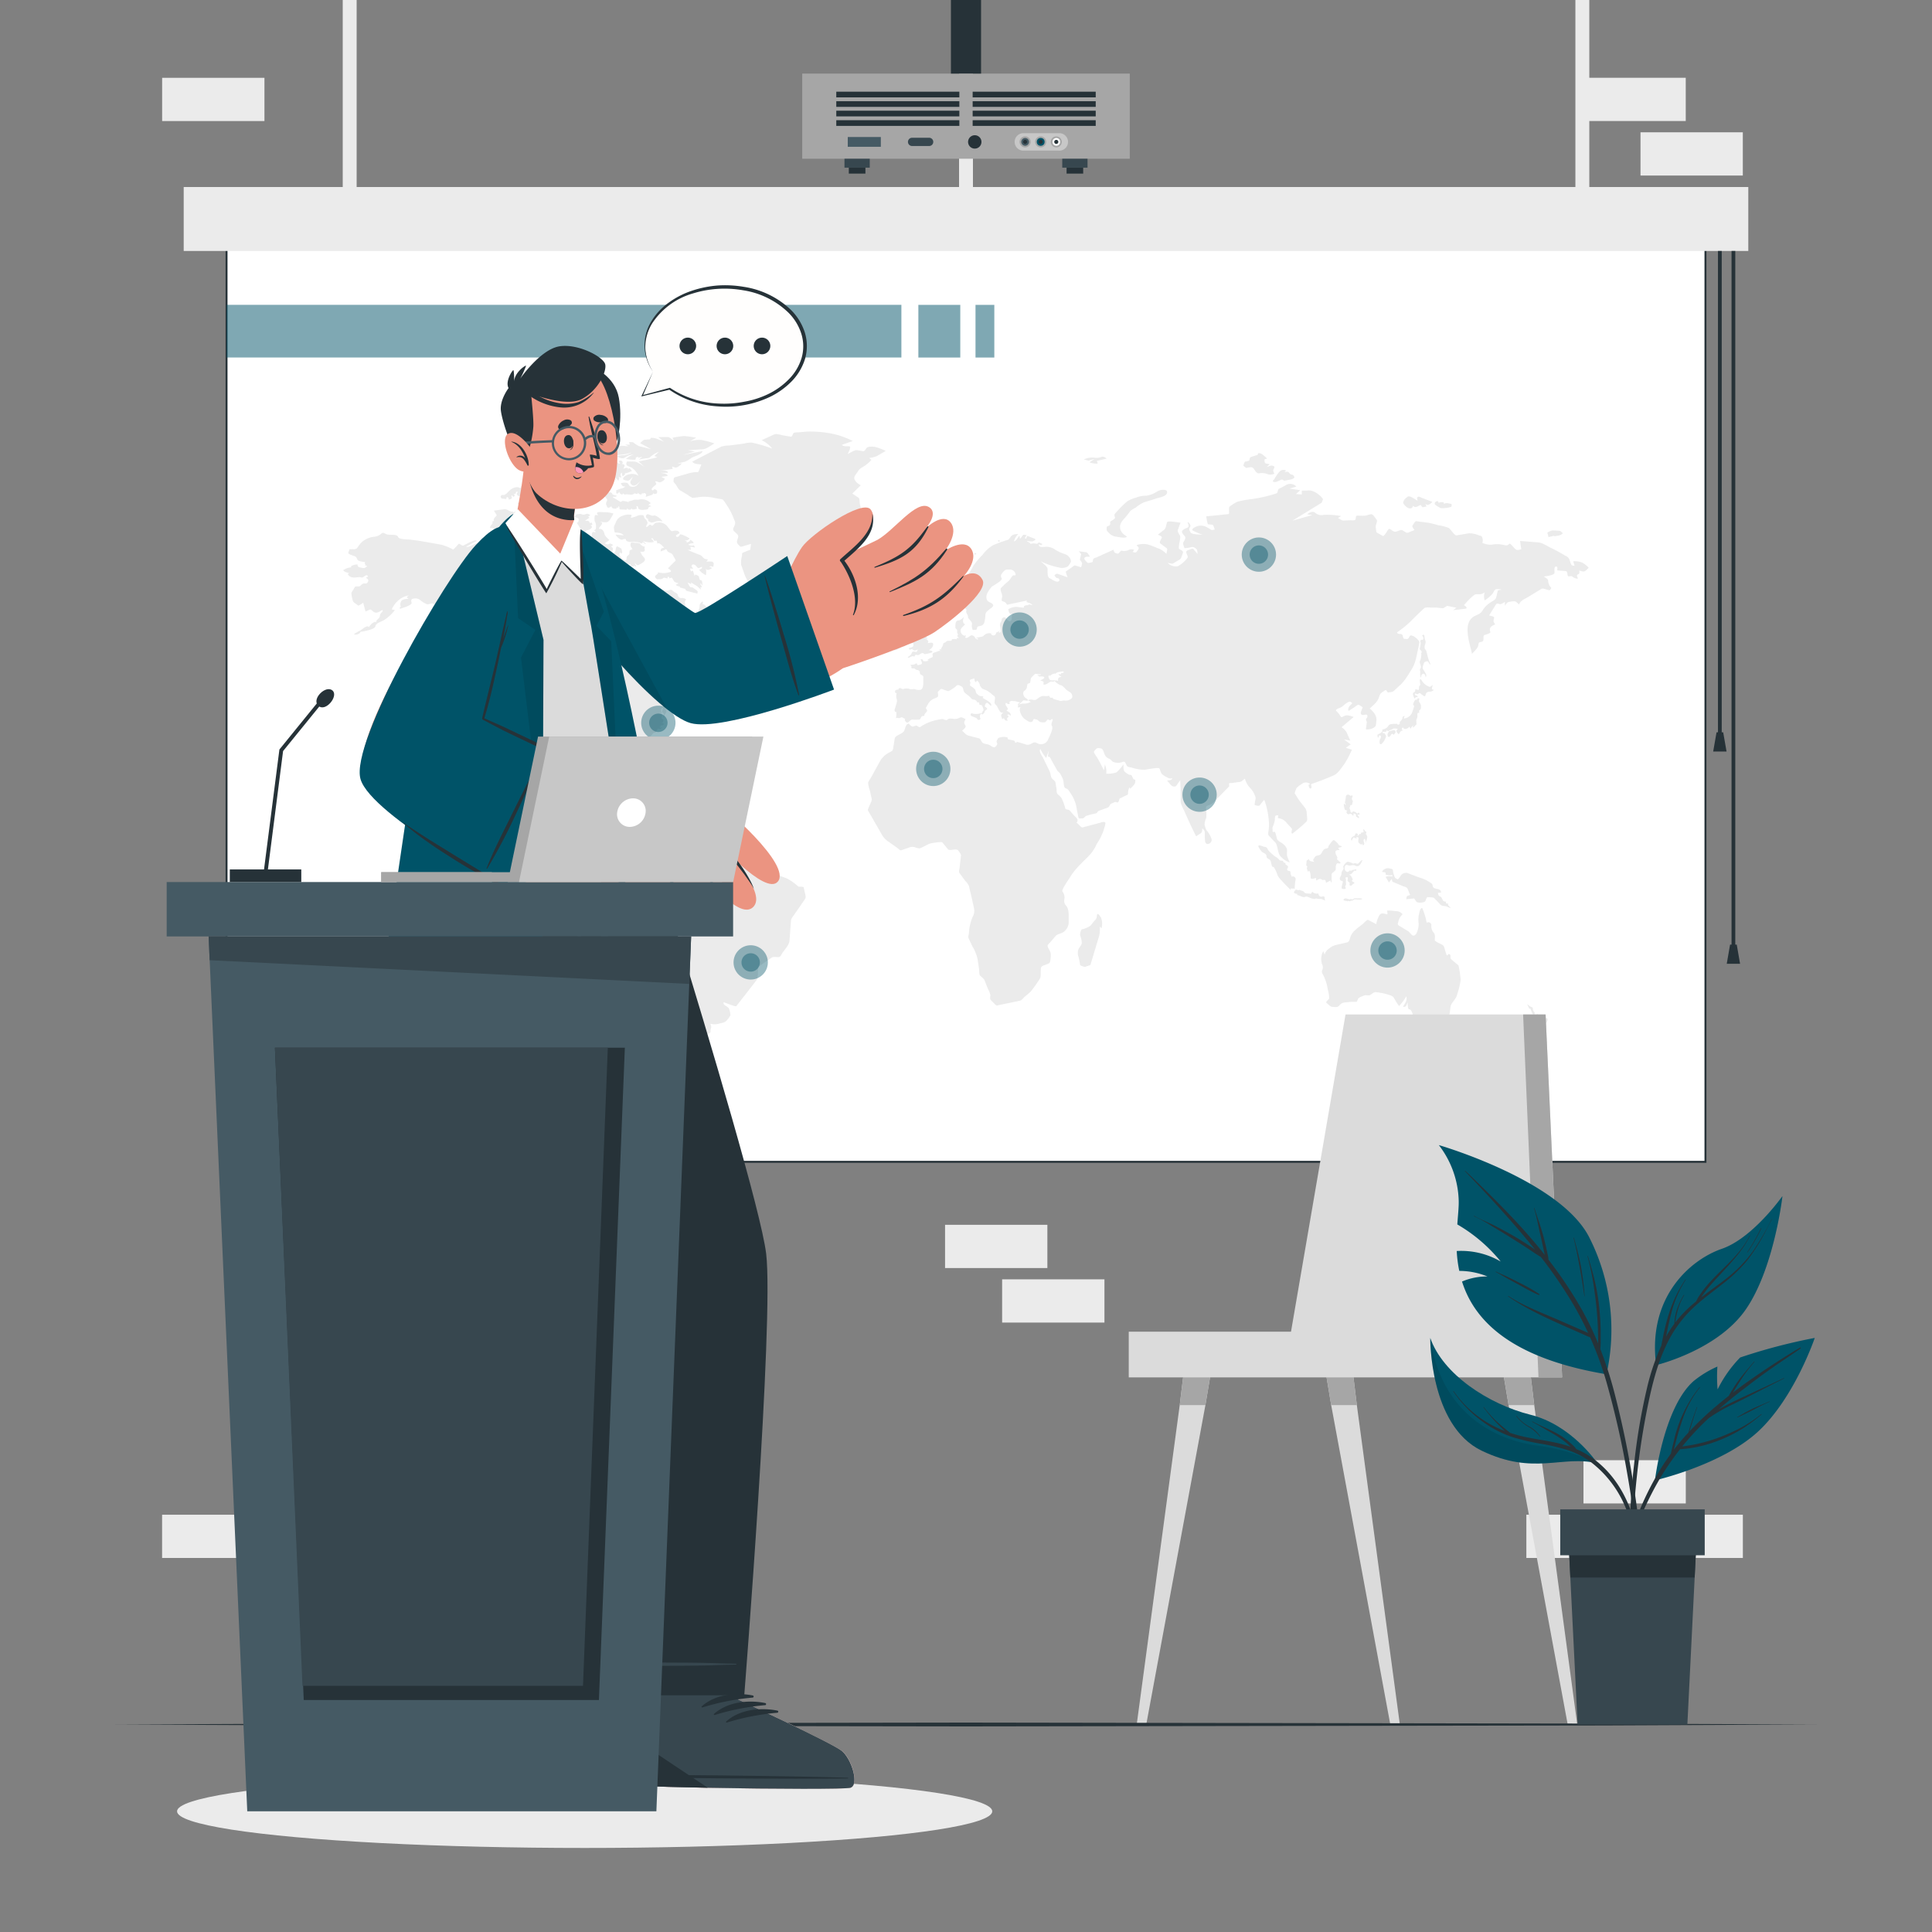 <svg xmlns="http://www.w3.org/2000/svg" viewBox="0 0 500 500"><rect x="0" y="0" width="500" height="500" fill="#808080" stroke="none"/><g id="freepik--background-complete--inject-54"><rect x="409.79" y="377.9" width="26.48" height="11.19" transform="translate(846.07 766.99) rotate(180)" style="fill:#ebebeb"></rect><rect x="424.56" y="392.01" width="26.48" height="11.19" transform="translate(875.61 795.21) rotate(180)" style="fill:#ebebeb"></rect><rect x="395.02" y="392.01" width="26.48" height="11.19" transform="translate(816.52 795.21) rotate(180)" style="fill:#ebebeb"></rect><rect x="41.96" y="392.01" width="26.48" height="11.19" transform="translate(110.39 795.21) rotate(180)" style="fill:#ebebeb"></rect><rect x="409.79" y="20.13" width="26.48" height="11.19" style="fill:#ebebeb"></rect><rect x="424.56" y="34.24" width="26.48" height="11.19" style="fill:#ebebeb"></rect><rect x="41.96" y="20.14" width="26.48" height="11.19" style="fill:#ebebeb"></rect><rect x="259.35" y="331.09" width="26.48" height="11.19" style="fill:#ebebeb"></rect><rect x="244.58" y="316.98" width="26.48" height="11.19" style="fill:#ebebeb"></rect></g><g id="freepik--Shadow--inject-54"><ellipse cx="151.31" cy="468.77" rx="105.49" ry="9.48" style="fill:#ebebeb"></ellipse></g><g id="freepik--Board--inject-54"><rect x="58.63" y="57.3" width="382.75" height="243.38" transform="translate(500 357.97) rotate(180)" style="fill:#fff"></rect><path d="M441.62,300.93H58.38V57H441.62Zm-382.74-.5H441.12V57.54H58.88Z" style="fill:#263238"></path><rect x="47.54" y="48.4" width="404.92" height="16.55" transform="translate(500 113.35) rotate(180)" style="fill:#ebebeb"></rect><rect x="88.7" width="3.6" height="48.4" style="fill:#ebebeb"></rect><rect x="248.2" width="3.6" height="48.4" style="fill:#ebebeb"></rect><rect x="407.71" width="3.6" height="48.4" style="fill:#ebebeb"></rect><rect x="444.61" y="64.95" width="0.97" height="125" style="fill:#263238"></rect><polygon points="446.83 194.49 443.37 194.49 444.24 189.52 445.96 189.52 446.83 194.49" style="fill:#263238"></polygon><rect x="448.12" y="64.95" width="0.97" height="180.83" style="fill:#263238"></rect><polygon points="450.33 249.43 446.88 249.43 447.74 244.47 449.47 244.47 450.33 249.43" style="fill:#263238"></polygon><path d="M208.32,231.11c.28,1.18.29,1.17-.36,2.11-.79,1.16-1.59,2.31-2.4,3.46-.36.55-.82,1-.86,1.65-.13,1.71-.25,3.41-.38,5.11-.07,1.12-1.25,2.29-1.83,3.18-.26.39-.46,1-.92,1.06s-1.47-.13-1.83.13l-3.36,2.31c-.24.15-.22,1.84-.26,2.13s0,1-.21,1.25c-.92,1.21-1.85,2.4-2.79,3.6s-1.7,2.2-2.56,3.28c-.19.26-2.88-.91-3.28-1-.25.93,1.28,1,1.44,1.82a5.21,5.21,0,0,1,.31,1.52,4,4,0,0,1-.77,1.14c-.57.84-1.31.82-2.22,1.07a3.88,3.88,0,0,1-2.19,0c.17.57.32.81.1,1.34-.11.33,0,.88-.16,1-.89.64-1.41.36-2.33-.1a7.13,7.13,0,0,0,0,1.53c.07.33.61.89.48,1.21-.29.6-.58,1.21-.85,1.82s-.38.54-1,.7-.63.59-.91,1.1c-.17.32.49.94.68,1.21s1.07,0,.91.62a2.9,2.9,0,0,1-.64,1.2,4.22,4.22,0,0,0-.92,1.25c-.23.73-.42.76-1,1.14s.07,2.29.19,3c.06.26,0,.86.24,1l1.43,1.21c.82.7,1.38.59,2.45.6l-2.9,1.31c-.76.36-.91.16-1.7-.23l-3.41-1.64c-.59-.27-.68-.94-.95-1.57-.63-1.5-1.67-3-1.48-4.65.27-2.5.56-5,.85-7.49s.37-4.9.82-7.26q.85-4.5,1.7-9c.34-1.83.69-3.65,1-5.46a15.76,15.76,0,0,0,.46-2.43,13.54,13.54,0,0,0-.25-2.09,6.15,6.15,0,0,0-.24-1.84c-.24-.39-1.05-.74-1.41-1-.7-.47-1.39-1-2.1-1.45a4.33,4.33,0,0,1-1.34-1.8l-2.59-4.85c-.7-1.33-1.41-2.65-2.13-4-.43-.82.3-2.33.51-3.18a5.73,5.73,0,0,1,.41-1.7l1.23-1.57c.9-1.16,1.68-1.83,1.44-3.47,0-.37-.28-.57,0-.85,0,0-.1-.56,0-.75.1-.5-1-.95-.88-1.43s.12-.52-.37-.8-.34-.18-.7,0a3.07,3.07,0,0,0-.72.57c-.13.12.23.55.31.68-.7.3-.67.39-1-.37-.15.41-.85-.29-1.24-.36-.2,0-.33.18-.46.1l-.63-.49c-.45-.33-1.31-.74-1.6-1.23s-.13-1-.46-1.39c-.84-1-1.34-1.8-2.49-2.13-.9-.25-2.39-.31-3.1-1l-1.85-1.83c-.41-.4-1,0-1.47.17-1.1.33-2.23-.46-3.29-.89l-2.54-1c-.26-.12-.77-.19-1-.4-.55-.57-1.1-1.13-1.66-1.69s-.2-.83,0-1.55c.13-.48-.75-1.4-1-1.77a4.74,4.74,0,0,0-.87-1.06l-1.79-1.66c-.13-.12,0-.51.07-.68s-.29-.48-.39-.59a7.63,7.63,0,0,0-1.31-1.46c-.44-.34-.92-.54-1.09-1.13-.09-.32-.35-1.87-.61-2l-1.65-.75a7.56,7.56,0,0,0,.7,2.32,7.67,7.67,0,0,1,1.47,2.15,2,2,0,0,0,.74,1,2.63,2.63,0,0,1,.52,1.06,4.32,4.32,0,0,1,.36,1.21c0,.68.31.19.51.35s.68.57.64.92-.48.56-.67.22a5.21,5.21,0,0,0-1.74-1.63c-.18-.13-.11-1-.13-1.21s-.56-.61-.8-.82-.49-.1-.75-.35l-.92-.8c.37-.05,1.22-.12.75-.82a2.8,2.8,0,0,0-1.24-1.24c-.42-.22-.54-.91-.71-1.36-.29-.74-.57-1.49-.86-2.26a3.58,3.58,0,0,0-2.18-1.75c-.61-.16-.83-.12-1.1-.66l-.05-.09c-.31-.68-.63-1.37-.95-2-.46-1-1.36-1.63-1.7-2.74a10.44,10.44,0,0,1-.31-3.87c.06-1.27.13-2.52.2-3.79a7.73,7.73,0,0,0-.62-3.15,16.33,16.33,0,0,1,2.06.63c0-1,.07-1.15-.59-1.87a8.6,8.6,0,0,0-1.56-1.31,7.54,7.54,0,0,0-1.62-.62c-.91-.4-1.05-.43-1.47-1.39-.46-1.13-2.13-1.72-2-3s0-1.05-.9-1.64c-.13-.07-.68,1.14-1.07.55s-.75-1.58-1.19-1.8a2.18,2.18,0,0,1-1.18-1.08,13.37,13.37,0,0,0-1.27-1.9,10.93,10.93,0,0,0-1.48-1,14.58,14.58,0,0,0-3.44-1.67c-.51-.18-1.13.25-1.63.13a7.75,7.75,0,0,1-1.64-1,2,2,0,0,0-1.57-.49c-.66.07-1,.24-.74,1.08.21.69-2.47,1.41-3,1.61a.41.41,0,0,1,.3-.61c-.46-.13-.11-1.44.18-1.59a2.77,2.77,0,0,1,1.74-.36c-.17-.16-.35-.32-.5-.48.18-.14.38-.29.59-.43a5.13,5.13,0,0,0-2.68,1.24,6.59,6.59,0,0,0-1.77,2.36l.82.2a12.07,12.07,0,0,1-2.72,2.52c-.54.39-2.23.82-2.31,1.61s-2.26,1.14-2.89,1.33a5.18,5.18,0,0,1-.79.11c-.32,0-.16.22-.41.38a1.59,1.59,0,0,1-1.48.31,7.79,7.79,0,0,1,1.67-1c.46-.27,1.79-1.55,2.19-.85.29-.5,1.35-1.68,1.93-1.28-.2-.55.79-.89.91-1.5a1.34,1.34,0,0,1,.43-1c.21-.21.43-.33.21-.66-.72.4-1.49,1-2.23.49-.26-.17-.75-.73-1-.6l-1.12.5L94,156c-.19.1-1.17.82-1.31.71-.36-.31-1.07-.67-1.31-1.08a7.5,7.5,0,0,1-.42-1.87c-.1-.44.26-.78.48-1.14.42-.74.37-.92,1.15-.85s.75-.46,1.31-.69,1,.21,1.31-.49-.12-.66-.49-1.08l.52-.3c-.25-.74-.84-.09-1.25.15s-.62-.05-1.16,0c-1.06.13-2.26.34-2.83-.81.13,0,.26-.17.39-.2-.52-.19-1.21-.26-1.57-.78a4.3,4.3,0,0,1,2.14-.76,1.81,1.81,0,0,0-.18-.23,3.44,3.44,0,0,1,1.75-.5c0,.85.62.72,1.27.89s.75-.12,1.25-.46l-.69-.29.27-.11c-.26-.21-.34-.44-.07-.64a7.2,7.2,0,0,1-1.7-.33c-.46-.16-.46-.91-.92-1.12s-1.65-.52-1.8-.85c-.06-.13.25-.78.29-.94s.35-.08.43-.08c.51-.05,1.28.13,1.6-.35a8.75,8.75,0,0,1,1.18-1.51,5.78,5.78,0,0,1,2.92-1.35,3.45,3.45,0,0,0,1.77-.55c.77-.61.71-.62,1.54-.19s2.84-.14,3.16.77c.23.66,2.41.6,3.13.69,1.1.14,2.18.27,3.27.46l4.8.85a14.07,14.07,0,0,1,3,1.23c.18.09,1.3-1.28,1.47-1.45s.88.59,1.23.43c.56-.24,3.11-1.8,3.48-1.19l-2.78,1.47c.72.5,3.08-1.57,3.28-.7.29-.31.57-.64.84-1s-.33-.35.07-.68c.72.84,1.43,1.6,2.2,2.34a2.66,2.66,0,0,1,.94-1.57c.34.36-.27.53.22.8.17.1-.12.49-.21.66.31-.08.9-.08,1.14-.28.09-.09-.11-.46.06-.48l.52-.08c.62-.09,1.44.5,2,.76a28.73,28.73,0,0,0,3.77,1c0-.09-.05-.19-.08-.27a3.31,3.31,0,0,1,1.88.86c.51.35-1,.89-1.16.94a4.54,4.54,0,0,0,1.62.4l2.7-.22c.41,0,1.15-.15,1.44.29l1.23,1.84c-.05-.25-.13-.53-.18-.8s.13-.3.1-.46c-.1-.64-.38-.48,0-1.1.24-.41,2.07-.47,1.67-1.11a5.66,5.66,0,0,1-2.49.62c.21-.8.54-.72,1.28-1s.86-.33,1.55.07c.21.12.32.58.44.78s.34.24.63.3a11.25,11.25,0,0,1,1.65.52c.47.17,3,.47,3.13.11.21-.73.26-1.08,1.06-1.08a7,7,0,0,1,1.57.41c-.07.24-.39,1-.3,1.19s.79.54,1,.66c-.27-.83-.57-1.55.45-1.71.42-.07.66-.44,1-.75s.08-.5,0-.8c-.26.13-.52.26-.78.37-.1-.82.49-.95,1.07-1,0-.65-.64-.19-1-.33s-1.39-.33-1.52-.67a4.19,4.19,0,0,1-.26-1.91c0-.73.35-.83.91-.6.1-.36-.14-.49-.43-.45.55-.36.62-.32.6-1a2.49,2.49,0,0,0-.31-1.4,3,3,0,0,1,0-1.42c0-.36.6-.17.88-.16-1-1.11.76-.79,1.45-.79a7.79,7.79,0,0,1,2.53.36c-.38.56-.9,1.77-1.45,2.1s-1.68,0-2.2,0c1.65.25-.25,1.31-.15,1.85.84-.15,1.31.59,1.47,1.38.1.52.92,1.14,1.25,1.54l-1.22.82c.4.16.74.43,1.11.17s.71.06,1.11.25l-.58.4c.39.35.59.35.46.88s-.21.65.26,1a2.18,2.18,0,0,0,.49-1.11c0-.19.17-1,.52-.76s1,.43,1,.69c.1.46.39,1-.17,1.16,0-.11-.06-.23-.06-.34-1.14.63,1.41,2.92,1.53,1.68,0-.34,0-.56.23-.77.11-.12.5-.33.5-.54,0-.92,0-.86.79-1.21-.31-.49-.6-.73-.49-1.31s.44-.43,1-.34c.34.06,1.26,0,1.5.29a1.66,1.66,0,0,0,1.21.73c-.27.49.16.81-.13,1.14s-.79.13-1.05.16a4.07,4.07,0,0,0,.78,1.31c.41.39.6.69.16,1.26a5.17,5.17,0,0,1-1.42.87c-.38.24-.66-.28-1-.56l.47,1.08-.73-.39a1.67,1.67,0,0,0,.08.3l-.75-.17c-.17,0,0-.48-.2-.48-.39,0-.92-.14-1.11.3.24.15.47.28.71.41a2.91,2.91,0,0,1-.85,1.06c-.56.32-.76.06-1.34-.26a5.91,5.91,0,0,0-2.68-.46l2.06,1a6.31,6.31,0,0,0,1.9.24c-.23.38-.59,1.4-1,1.57-.2.1-.51.32-.74.3s-.56-.12-.82.05c-.76.54-.82.57-1.68.31-.55-.17-1.09-.3-1.64-.44l1.09.49c-.08.07-.13.17-.21.24a1.19,1.19,0,0,1,1.19.16c.28.16.71.56.25.78a2.12,2.12,0,0,1-1.27.2c-.17,0-.45.6-.55.75a7.58,7.58,0,0,0-1.29,2.26c-.2.95-.39,1.9-.61,2.83.39.11,1.21.11,1.5.36s.5,1.4.66,1.82c.27.76.45.49,1.18.33a2.28,2.28,0,0,1,1.18.3,10.46,10.46,0,0,1,2.88,1.47c.3.22.91.86,1.27.89l1.65.18c.19,0,1.24,0,1.24.24,0,.76-.07,1.51-.1,2.27,0,1.07,1,1.88,1.63,2.64s1.88-.63,1.78-1.28-.23-1.36-.34-2c-.06-.36-.54-.83-.72-1.13.66-.44,2-.93,2.42-1.59a2.86,2.86,0,0,0,0-2.75,8.78,8.78,0,0,1-1-1.09c-.42-.61-.56-.55,0-1s.62-.44.4-1.22c-.11-.42-.37-.94-.24-1.35a2.08,2.08,0,0,0,0-1.69c-.15-.49.16-.65.65-.72.9-.1,1.74.68,2.63.26.56-.26.71,0,1.22.42.25.17,1,.47,1,.8.13.51.42.9,1,.81a1.8,1.8,0,0,1,1.16.35c-.23.4-.38.51-.31,1a2.17,2.17,0,0,1,0,1.26c.11,0,.24,0,.36,0-.22.27-.84.72-.51,1,.58-1.73,2.67,2,3.1-.29.09.1.26.12.36.22a2.64,2.64,0,0,0,.5-1.53c-.07-.39.51-1.16.89-1.06-.05.2-.1.4-.14.62.91,0,1.51,1.88,1.93,2.62.24.41,1,1.25,1,1.71,0,.26-.43.62-.37.88s.47.37.55.44.6.36.74.59-.11.58.26.59a2.53,2.53,0,0,1,1.56.45c.39.27,1.18.63.32.76a14.59,14.59,0,0,0-1.43.42c.29.12.68-.1,1-.19-.22.38-.89.42-1.27.54s-.26.84-.06.59a1,1,0,0,1,.57-.36c.21-.08.13-.21.27-.28a2.4,2.4,0,0,1,1.11-.31.61.61,0,0,1-.42-.22c.27,0,.81,0,.92.35s-.31.38-.06.7c.32-.56.7-.26,1.18-.1s.09.86,0,1.09c-.15.44.35.58,0,1.07a2.91,2.91,0,0,1-1.07.66c-.37.1-.74,0-1.18.16a1.94,1.94,0,0,0-.9.75,2.19,2.19,0,0,1-2.16.72,16.61,16.61,0,0,0-2.82-.07c-.87.05-1.75-.23-2,.9-.05.31-.89.39-1.11.55a7.32,7.32,0,0,0-1,1.08,12.63,12.63,0,0,1-1.56,1.84c1.15-.56,1.77-1.77,2.91-2.33.79-.37,2.94-1.58,3.5-.17-.1-.06-.2-.07-.3-.12.59.39-.21.69-.49.94s-.68-.25-1.11.06c.17,0,.59.5.62.5a1.2,1.2,0,0,1,.77,0,1.24,1.24,0,0,1-.5.79c.13,0,.29,0,.43,0-.21.61.42,1.1.88,1.21a1.67,1.67,0,0,0-.16.12c.66.32,1.33.59,1.9.17a2.61,2.61,0,0,1,.06.32.93.93,0,0,0,.4-.12c-.4-.52.39-1.25.67-1.67.53.19.23.65.11,1,.38-.28.92.29.59.44a2.36,2.36,0,0,1-1.31.36c.1.08.16.24.26.34l-1.63.66a1.67,1.67,0,0,0-.6.29c-.23.2-.29-.27-.49-.11-.38.3-.71.87-1.11,1.25s-.52-.1-.69-.16c-.58-.82.81-1.53,1.28-1.87s.16,0,.32.19.49-.11.78-.36c-.36,0-.83-.15-1.14.07a1.25,1.25,0,0,1,.3-.58c-.43-.11-1,.45-1.32.68s-.22-.19-.49.11-.44.08-.62.08c.27.87-1.23.56-1.43,1l-.17-.19c-.23.48-.46.52-.89.69s-.32.34-.44.65c-.18.46-1,2,.13,1.9a1.8,1.8,0,0,0-.08-.21,1.13,1.13,0,0,1,.24.28c-.34.25-.76,0-1.12,0-.19-.05-.13.49-.39.5a3.33,3.33,0,0,0-2,.61c.52-.06.95-.32,1.47-.41a1,1,0,0,1-.18.13c.15,0,.29,0,.44,0a2.42,2.42,0,0,1-1,.39c-.32,0-.89-.1-1.08.24.79.1-.36,1.62-.65,1.86.19-.33-.37-.55-.5-.94,0,.48.6,1.1.4,1.53a10.18,10.18,0,0,0-.72,1.38h-.09a2.21,2.21,0,0,1,.28-.89c-.22-.13-.12-.55-.52-.44a3.22,3.22,0,0,1,.2-.92c0-.05.29-.66,0-.44-.68.49-.47.8-.29,1.64a1.75,1.75,0,0,0-.64-.35c.17.26.59.33.72.58s-.15.75-.09.93c.1.33.56.16.43.71s-.37.4-.76.53c.33,0,.92-.11.83.39,0,.22-.73.23-.92.26.1.06.19.16.29.22-.14,0-.23.15-.42.14.16.42.4,0,.68.2-.19.12-.38.22-.56.32s-.36-.16-.48-.09-.46.66-.63.91-.52.08-.74.36a2.77,2.77,0,0,1-.63.72,3.14,3.14,0,0,0-1.57,1.78,2.48,2.48,0,0,0,.15,1.79,18,18,0,0,1,.9,2.46c.13.46.26,1.64-.07,2s-.47.58-.76.17c-.09-.12-.64-.61-.64-.66a7.65,7.65,0,0,0-.4-1c-.16-.36-.34-.56-.23-1l-.2.17c-.16-.54.34-1.32-.2-1.7s-.74-1-1.3-.79c-.3.1-.62.32-.9.13a4.45,4.45,0,0,0-.87-.56c-.49-.13-1.32.52-1.47-.32-.1.74-1.71.21-2.2.59.35,0,1.58.19.65.64.1,0,.6.21.62.31.07.26-.16.36-.33.34.13-.35-.38-.48-.62-.62.05.24,0,.31-.06.5-.22-.47-.42,0-.73-.22s-.55-.56-1-.4a.31.31,0,0,1-.19,0,2.55,2.55,0,0,1-.67-.24c-.46-.18-1.18.34-1.63.53-.72.29-2.45,1.57-2.45,2.62,0,.32.42.63.44,1a3.09,3.09,0,0,1-.22.79,6.47,6.47,0,0,0-.4,1.74,6.31,6.31,0,0,0,1,3.82c.49.73.68,1.25,1.47,1.48.17.06.43.46.57.42l1-.38a3.4,3.4,0,0,1,.88-.2c.25,0,.43.29.55.23a1.6,1.6,0,0,0,.42-.2c.07-.06-.12-.26,0-.36a1.41,1.41,0,0,0,.53-.73c.18-.64.13-1.37.79-1.64a5.54,5.54,0,0,1,1.48-.29c.39,0,1.47-.17,1.12.63-.14.33-.57,1.28-.8,1.31.11.06,0,.19.32.17a3.76,3.76,0,0,1-.29.28l.06.07.14-.1a6.62,6.62,0,0,0-.32,1.18.79.79,0,0,1-.18-.69,1.46,1.46,0,0,0-.26.45c.5,0-.08,1,.08,1.36s-.39.92-.6,1.13a13,13,0,0,0,2.2.18c.3,0,.52-.23.82-.18a4.52,4.52,0,0,1,1.12.15,1.39,1.39,0,0,1,1,1.54l-.24,1.5c0,.29-.28.55-.32.82-.17,1.36,1.47,3.56,2.69,3.05.77-.3,1.16-.62,2-.37a3.41,3.41,0,0,1,1.64,1.28c0-1,1.14-2.26,1.6-3,.14-.24,1-.39,1.27-.47l1.93-.69c.59-.22,1.67.3,2.24.43l4.59,1.08a4.55,4.55,0,0,1,2.31.8c1.19,1.16,2.39,2.29,3.58,3.45.75.72,2.39.73,3.36,1s1.59,1.72,2.17,2.45l1.71,2.26c.15.19.45.78.67.85l3.68,1.34c1.24.45,2.46.88,3.69,1.34a15,15,0,0,1,3,2.13c.17,0,1.31,0,1.34.16C208.06,230,208.19,230.57,208.32,231.11Z" style="fill:#ebebeb"></path><path d="M152.78,133.34c-.2.13-.4.24-.59.37.13,0,.23.2.38.26l-1.2.81c.8,0,1-.15,1.31.63.1-.1.29-.1.39-.22.09.2.17.42.26.62a3.23,3.23,0,0,0-.49.18c1.07.37-.56,1.46-1.15,1.2.14.45-.43.74-.78.67s-.64-.56-.93-.92c-.62-.8-1.5-1-2.26-1.6-.41-.33.07-.62.4-.72s.66.59,1,.65c.65.11.64-.48.64-.94,0-.23-.92-.48-1.12-.56.17-.16.46-.66.67-.68.51,0,.75-.19,1.21,0s.66.11,1.18-.07S152.34,133.11,152.78,133.34Z" style="fill:#ebebeb"></path><path d="M371.31,130.43c-.13-.58,1-1.18,1-.23.41-.36.88-.22,1.36-.2-.05.11,0,.26,0,.39a1.71,1.71,0,0,1,1.31-.09c.1,0,.66.1.7.21a1.34,1.34,0,0,1-.08.65,7.19,7.19,0,0,1-2.8.33C372.52,131.31,371.37,130.73,371.31,130.43Z" style="fill:#ebebeb"></path><path d="M411.16,146.94c-.3.26-.78.84-1.15.94s-.92-.15-1.27-.21c0,.59.1.78-.4,1s0,.74,0,1.11a2.42,2.42,0,0,1-1.45-.59c-.33-.24-1.07.19-1.17-.22-.14-.59-.05-1.15-.64-1.19l-1.92-.14c-.39,0,.26-1.17-.57-1-.44.07-.26,1.17-.29,1.58,0,.68-2.16.87-2.74,1,.49.36,1.08.52,1.11,1.2a2.88,2.88,0,0,0,.81,1.74c0,.06-.32.53-.41.58s-.63-.13-.8-.16-1-.38-1.3-.2c-1.18.7-2.34,1.42-3.52,2.14-.91.55-1.91.85-2.34,1.92-.82-.81-.86-.91-1.94-.77s-1.08.19-1.7,1.1c0-.32,0-.65,0-1-.31.16-.89.61-1.24.57s-.83-.31-1.09.11c-.59.95-1.17,1.89-1.76,2.82.32.12,1.41.25,1.31.62-.23.92-.27,1,.28,1.69-.92.4-1.74.8-1.26,2,.09.2-.7.5-.9.57-.43.16-.84.1-.88.64s.13,1.15-.46,1.29c-.74.2-.76.1-.89.92s-1.14,1.63-1.62,2.22c-.6-2.81-2.63-8.16.74-9.82,1-.46,1.52-.6,2.09-1.57a5.84,5.84,0,0,1,1.95-1.91c.56-.42,1.33-.65,1.5-1.4.13-.56.27-1.12.4-1.68.05-.13.81-.2,1-.23a3.62,3.62,0,0,0-1.42-.13c-.42.05-.65.7-.88,1.08a9.3,9.3,0,0,1-2.09,1.81,3,3,0,0,1,0-2.07,2.39,2.39,0,0,1-1.56.49c-.72,0-.89-.06-1.44.4a18.71,18.71,0,0,0-2.37,2.42c.23.2.82.49.64.81-.07.12-.86.17-1,.2-.82.1-1.64.2-2.45.28l.86-.61c-.77-.18-1.55-.32-2.33-.48-.21,0-.75.43-1,.55s-.55,0-.82,0a9.74,9.74,0,0,0-2.09-.1c-.44,0-1.75-.19-2.1.14-1.21,1.12-2.39,2.25-3.55,3.44a24.21,24.21,0,0,1-3.5,2.81c.16.42.44.39.8.42s.49,0,.68.43c0,.14.2.81.35.82.93.09,1,.23,1.46-.68.39-.76,2.61,1,2.49,1.66-.25,1.45-.59,2.89-.9,4.33a9.87,9.87,0,0,1-1.54,3.3,16.37,16.37,0,0,1-2.18,3.05L361,178.54a2.83,2.83,0,0,1-.25.24c-.33.34-1,.34-1.47.44-.21.05-.41-.58-.62-.62s-.66.39-.8.47c-.68.41-.69.59-1,1.43a3.81,3.81,0,0,1-.23.54l-.11.19a2.74,2.74,0,0,1-.3.43,4.06,4.06,0,0,1-.44.49c-.16.15-.31.31-.47.45l-.82.76a6.66,6.66,0,0,1,1.11,1.15h0a2.19,2.19,0,0,1,.26.41,1.68,1.68,0,0,1,.16.33,1.66,1.66,0,0,1,.1.29,1.09,1.09,0,0,1,.07.3,2.75,2.75,0,0,1,0,.91c-.13,1,0,1.23-.85,1.68a3.16,3.16,0,0,1-1.85.32c.08-.58.16-1.16.23-1.73s-.5-.62,0-1.22a.55.55,0,0,0,.13-.57s0-.07,0-.1a.35.35,0,0,0-.11-.13.43.43,0,0,0-.29-.07c-.43.06-1.12.35-1.27-.33-.07-.35.38-1.18.48-1.53a3.78,3.78,0,0,0-.79-.54,1.16,1.16,0,0,0-.29-.13c-.35,0-1,.6-1.3.79L349,184c-.34-.87.48-1.5,1-2-.54-.43-.56-.55-1.15-.26a4.7,4.7,0,0,0-1.05.75,3.53,3.53,0,0,1-1.24.79c-.1,0-1,.36-.78.65a8.18,8.18,0,0,1,1,1.19c.39.63.34.55,1,.23.9-.46,1.61-.07,2.57.19l-3.15,2.66a4.19,4.19,0,0,1,1.27,1.28c.33.74.67,1.47,1,2.19l-1.63-.3,1.73,1.27-1.28.9,1.58.48a25.41,25.41,0,0,1-2,3.78c-.89,1.13-1.57,2.39-2.85,2.93s-2.76,1.15-4.16,1.65l-1.3.48c-.36.13-.27.13-.18.54s.05.84-.44.59c-.12-.07-.27-.7-.33-.87.16,0,.31-.16.46-.19a1.66,1.66,0,0,0-1.9-.23c-.46.36-1.57.92-1.75,1.52-.06.19-.42,1-.33,1.14l.83,1.31a19.46,19.46,0,0,0,1.33,1.77c.56.74.87,1,.92,1.92,0,.56.34,1.91-.09,2.3a41.72,41.72,0,0,1-3.67,3.12c-.43-.44.16-1.09-.14-1.42s-.33-.36-.49-.53-.51-.54-.75-.81a3.12,3.12,0,0,0-2.32-1.28l.09-.74c-1,.05-.8.18-.88,1.24a6.72,6.72,0,0,1-.58,1.83,1,1,0,0,0,0,.43c0,.13,0,.26,0,.38,0,.52,0,.43.52.4.25,0,.55,1.55.63,1.84.15.48,1.07.91,1.43,1.18a3.83,3.83,0,0,1,1.06,1.21c.22.56,0,1.36.12,2a13.93,13.93,0,0,0,.68,1.67,4.68,4.68,0,0,1-2-1.2,2.55,2.55,0,0,1-.95-1.61c-.19-.56-.34-1.87-.75-2.29-.59-.63-1.18-1.25-1.77-1.89-.19-.2-.06-1.08.06-1.71a.64.64,0,0,1,0-.2h0c0-.14,0-.27.05-.36a17.72,17.72,0,0,0-.16-2.51,18.5,18.5,0,0,0-1.08-4.43c-.32.39-.64.76-.95,1.17s-.36.47-1,.33-.57-.09-.47-.78c0-.3.29-1.08.17-1.35a5.73,5.73,0,0,0-1.45-2.48,5.78,5.78,0,0,1-1.3-2.36c-.34.24-.85.78-1.27.84l-2.18.3c-.1,0-.57,0-.64.08s.09.65,0,.8l-1.08,1.1-3.05,3.14a5.21,5.21,0,0,1-1.47.74c-.55.27-.35.67-.33,1.32a8.07,8.07,0,0,1,0,1.9,4.1,4.1,0,0,0-.41,1.79,2.63,2.63,0,0,0,.1.36c.05.14.08.27.12.4a3.09,3.09,0,0,0,.14.32,2.34,2.34,0,0,0,.15.27,3.35,3.35,0,0,0,.31.4,6.32,6.32,0,0,1,.93,1.74c.5,1.17-1.49,2.18-1.63.61a13.81,13.81,0,0,1-.06-2c0-.66-.21-.78-.65-1.24l0,0c-.06.48,0,1-.36,1.23l-1.24.82c-1.15-2.19-2.13-4.44-3.14-6.71a11.75,11.75,0,0,1-.84-1.92,8.56,8.56,0,0,1,0-1.52c0-1.44-.09-2.9-.14-4.35-.31.42-.61.85-.91,1.27s-.35.36-.85.34-1.24-1.11-1.63-1.54c.41-.08,1.26,0,1.33-.6a2.59,2.59,0,0,1-.72.07,8.67,8.67,0,0,1-1.79-1c-.37-.22-.62-1.17-.8-1.57s-3.27.24-3.79.31a10.34,10.34,0,0,1-3.41-.57c-.49-.12-1.05-.06-1.3-.55-.46-.89-.34-1.15-1.23-.83a3.34,3.34,0,0,1-2,0c-.49-.07-.79-.68-1.23-.88a1.94,1.94,0,0,1-1.29-1.32c-.26-.56-.36-1.28-.95-1.38-1-.15-1-.11-1.72.73-.25.29.6,1.32.79,1.63.63,1.06,1.18,2.2,1.75,3.31.09-.51.18-1,.25-1.51a4.57,4.57,0,0,1,.36,2.37,6.27,6.27,0,0,0,2.65-.33,11.69,11.69,0,0,0,1.81-2.07c0,.63-.1,1.65.42,2a6.14,6.14,0,0,0,.95.65c.29.13.65,0,.81.35s.33.86.59.9c.44.09.27.41.23.87s-1,1.25-1.27,1.59c0-.15-.13-.28-.16-.43a3.16,3.16,0,0,0-.39,1.47c0,.55-.2.49-.66.72s-.94.45-1.41.66c-.27.13-.26.92-.53,1.05s-.56-.18-.8-.08-.69.3-1,.44-.4.85-.84,1l-2.33.84c-.23.08-.27.2-.42.43s-.43.26-.75.32c-.67.12-1.33.34-2,.53-.49.13-.59.69-1.13.69-.84,0-.91.19-1.07-.68s-.33-1.75-.49-2.63a10.13,10.13,0,0,0-1.61-3.44c-.42-.69-.48-.82-1.2-1.1-.41-.16-.41-1.41-.48-1.85a7.43,7.43,0,0,0-.84-1.86c-.19-.36-.59-.53-.81-.92-.46-.84-.93-1.66-1.39-2.49-.23-.42-.41-1.13-1-1,.06-.5.14-1,.2-1.52-.2.6-.4,1.22-.61,1.83a8.46,8.46,0,0,1-1.51-2.31c-.49.64.38,1.67.67,2.25l1.69,3.47c.35.7.22,1.48.72,2,.22.23.77.6.82.95.09.59.18,1.16.28,1.75,0,.35,0,1,.27,1.26a5.8,5.8,0,0,1,1,1,14.42,14.42,0,0,1,1,2.74c.11.29.93.24,1.13.49s.64.73.95,1.11c.54.6,1.6,1.28.78,2.08.55.16,1.15,1.31,1.6,1.2l4.56-1.22c.28-.08,1.1-.42,1.33,0,.14.24-.39,1.71-.46,2a15.2,15.2,0,0,1-1.73,3.44,11.7,11.7,0,0,1-1.6,2.62c-1.84,2-4,3.73-5.36,6.09-.31.52-2.27,3.2-1.95,3.67a2.41,2.41,0,0,1,.49,2,1.85,1.85,0,0,0,.53,1.72c.82,1.12.55,2.85.6,4.26a3.13,3.13,0,0,1-1.62,2.65c-.46.23-1.4.44-1.76.85l-1.37,1.61c-.4.46-.89.69-.64,1.29.17.41.8,1.36.74,1.8a6.58,6.58,0,0,1-.23,2.16c-.24.38-1.39.67-1.78.85-.65.32-.51.61-.58,1.4,0,.42.05,1.57-.2,1.91a34.32,34.32,0,0,1-2.35,3.33,19.84,19.84,0,0,1-1.56,1.35c-.29.25-.85,1-1.24,1.05-1.36.29-2.71.58-4.08.85-.62.13-1.25.26-1.87.41-.3.05-.92-.74-1.14-.94-.73-.68-.7-.66-.6-1.73a4.57,4.57,0,0,0-.56-1.49l-.95-2.37c-.19-.47-.76-.83-1.11-1.18s-.23-1.32-.29-1.65c-.13-.91-.27-1.82-.4-2.71a11.27,11.27,0,0,0-1.34-3.25l-1-2.12c-.15-.31.06-.89.1-1.22a12.17,12.17,0,0,1,1-4.35c.72-1.28.27-2.3,0-3.64s-.68-2.88-1-4.32a4.89,4.89,0,0,0-.95-1.3l-1.47-2c-.26-.36-.07-.82,0-1.26.1-.9.2-1.79.31-2.7.09-.76.13-.8-.31-1.42s-.49-.77-1.28-.72c-.46,0-1.4.31-1.73-.09L243.87,218c-.2-.24-3.07.22-3.43.39l-2,1c-.52.28-.77.14-1.34,0a2.46,2.46,0,0,0-1.59-.14l-2.23.79c-.34.13-.75-.35-1-.56-.72-.52-1.43-1-2.15-1.54a5.33,5.33,0,0,1-1.9-1.93l-2.72-4.74-.88-1.52c-.13-.23.35-1.11.45-1.36.14-.42.62-1.19.52-1.65-.18-.75-.33-1.5-.51-2.26a7.36,7.36,0,0,1-.43-1.93,4,4,0,0,1,.58-1c.88-1.59,1.74-3.17,2.62-4.75a5.72,5.72,0,0,1,2.4-2.11c.55-.34.79-.34.89-1l.39-2.5c.15-1,2.1-1.17,2.49-2.13.28-.67.39-1.6,1.07-1.79.17-.06.66.87,1.21.74.23-.05.79-.29,1-.18s.63.45.75.38a13.07,13.07,0,0,1,1.61-.95,12.67,12.67,0,0,1,3.37-1.05,3.7,3.7,0,0,1,1-.12,2.26,2.26,0,0,0,.82.27c.28,0,.54-.33.82-.37a3.88,3.88,0,0,1,.76,0,2.8,2.8,0,0,0,1.9-.23c.52-.3,1,.1,1.54.33-.4.88-.49.91,0,1.76.2.37-.6,1-.88,1.25.44.39,1,1.1,1.52,1.24l2.79.73c.7.19.5,1,1.22,1.3s1.21.16,1.79.58c.8.56,1.23.7,1.75-.32.13-.24-.27-.62-.14-.84s.32-.76.5-.82a3.64,3.64,0,0,1,2.25-.15c.2.05,0,.47.29.53s.83.16,1.25.26.36.23.53.57c.09.18.42-.21.56-.17l2,.59a1.5,1.5,0,0,0,1.54-.13c.78-.37.85-.49,1.61-.11a2,2,0,0,0,2.75-.87c.26-.72,1.54-2.95,1-3.68-.32-.48.37-1.47.21-1.66s-.44.13-.6.25-.43-.23-.63-.19-.48.59-.72.7a3.26,3.26,0,0,1-.94,0c-.58,0-.82-.61-1.35-.71-.36-.06-.65-.27-.8.13s-.15.45-.6.53-1.18-.53-1.54-.74c-.66-.38-1.81-2.31-1.09-3.11l-.72.08c-.11-.79.92-1,1.35-1a3.63,3.63,0,0,0,2-.45l-.68-.34c.13-.39,1-.22,1.34-.17.69.1.73-.09,1.28-.46a2.56,2.56,0,0,1,1.28-.57,3.79,3.79,0,0,0,1.61-.05c-.13.23.1.43.35.54s.23-.31.62.23c.14.19,1.19.35,1.52.49.58.23.94-.11,1.51,0a2.27,2.27,0,0,0,1.65-.52c.47-.29.21-1.09-.08-1.42s-.92-.55-1.36-1-.85-1-1.49-1.09a5.85,5.85,0,0,1-.63-.38c-.26-.17-.49-.37-.73-.56a2.84,2.84,0,0,1,.2-.29c.23.05.46.11.7.15-.21-.76.26-1,.82-1-.27-.22-.62-.42-.76-.72.23,0,.48,0,.71,0-.18-.53.53-.14.63-.47s-.45-.22-.61-.19c-.59.1-1.22.11-1.62.66v-.2a2.44,2.44,0,0,0-1.41.75c0-.09.07-.17.11-.26-.67-.07-.36.76-.1,1.08s.88.2,1.43.2c-.39.71-.84.17-1.27.4s-1.32,1-1.81.64c.3-.82-.09-.72-.77-1,.33-.19,1.63-.66.75-1a2.37,2.37,0,0,0-.88,0c-.2,0-.49-.31-.66-.44.36,0,.82.22,1-.18-.39.18-1.38-.26-1.63,0s-1,.87-1.06,1.28a3.56,3.56,0,0,1-.16.95c-.12.19-.63.16-.68.39-.14.72-.11,1.23-.69,1.61s-.43,1-.16,1.55c.18.35,1.08.77,1,.93-.16.46-1-.13-1.28.15l-1.34,1.26c-.06-.49.23-.58.56-.78-.26-.12-.56-.12-.86-.23-.46-.19-.74-.07-1.16-.19-.2-.06-.46.12-.66.2s.07.41,0,.49c-.36.3-.62,0-.93-.2-.35.39,0,.75.23,1.11.3.53.32.47-.12.92.56.39,1.18.53,1.07,1.34-.35-.26-.58-.58-.92-.13.43.09.47.36.16.6s-.16.41,0,.82c-.38-.08-.67,0-.84-.4s-.3-.23-.59,0c-.29-1-.49-1.08.28-1.7-.71,0-.71-.08-1.14-.73-.25-.36-.42-1-.74-1.24-.56-.46-.36-.82-.28-1.58s-.18-.71-.71-1.13a5.78,5.78,0,0,0-2.36-1.44c-.22,0-.73-.7-.81-.93a1.86,1.86,0,0,0-.79-1.28c-.24.72-.53.36-.62-.16s0-.39-.54-.23-.88.2-.54.83c.12.22-.3.74.07,1a4.57,4.57,0,0,1,1.1.82c.26.34.21.89.53,1.18s.59.6,1.1.63c.31,0,.87,0,.37.4.46.38,2.75,1.33,2.16,2.11-.23-.12-.89-1-1.15-.77a1,1,0,0,0-.41.71c-.08.33.13.3.36.49.68.52-.44.66-.4,1s-.85,1.22-.82.5a.94.94,0,0,0-.32,1.25c.22.45-.69.59-.79.23-.2-.64-2.39-.57-1.52-1.52a3.91,3.91,0,0,0,1.58.18,3.59,3.59,0,0,0,1.12-.26c.29-.18.05-.38.35-.56s-.3-1.45-.46-1.48-.62,0-.56-.32-.29-.47-.55-.34c.06-.3-.61-.79-.86-.75-.47.06-.74-.4-1.07-.75-.6-.57-1.43-.88-1.61-1.68s-.18-.81-.81-1.14c-.33-.17-.75-.3-1,0a8.37,8.37,0,0,1-2.12,1.4l-.95-.31-.75-.26c-.3-.08-.75.54-1,.74a0,0,0,0,0,0,0c-.07.16.22,1,0,1.25s-1,.5-1.3.66c-.93.49-1.22,1.24-1.77,2.19-.17.29.55.55.2,1-.2.29-.77.75-.6,1.11-.2,0-.68.05-.79.26s-.33.69-.51.7a11.75,11.75,0,0,1-1.78,0c-.52,0-.84.63-1.25.76s-1.05-.72-.58-1.05c-.46.22-.68-.54-1.27-.21s-.79-.15-1.21.17a3.8,3.8,0,0,0,.13-1c0-.19,0-.39,0-.58s-.22.05-.3-.07c-.35-.53-.09-.66.06-1.27s.56-1.48.33-2a2.84,2.84,0,0,1,0-1.66c-.31.26-.53-.23-.4-.54s.72-.29.94-.32c0-.07-.08-.13-.11-.19.57-.5.82.18,1.31.06a2.32,2.32,0,0,1,1.62,0c.52.17,1-.1,1.44.07a2.85,2.85,0,0,0,1.29.15c.58-.13.75-.88.79-1.6,0-.43,0-.87,0-1.14,0-.7.12-.92-.53-1.14-.39-.11-.43-.79-.36-1-.34.08-.21-.13-.36-.19s-.56-.1-.63-.15c-.28-.23-.39-.37-.74-.34a.52.52,0,0,1-.57-.29c.1,0,.2-.07.3-.08a.62.62,0,0,1-.39-.57,2.22,2.22,0,0,0,1.17-.2c.7-.5.3.39.76.28.16,0,1-.18,1-.42s-.05-.29-.08-.42-.09-.22-.13-.33-.09-.23-.15-.35c.19,0,.54,0,.61.16a.2.2,0,0,1,0,.07h0a.26.26,0,0,0,.29.28,2,2,0,0,0,1.23-.17c-.11,0-.23-.11-.34-.12a1,1,0,0,1,.23-.23,4.29,4.29,0,0,1,.89-.43c.55-.28,0-.62.25-1.05.11-.2,1-.39,1.19-.51a2,2,0,0,1,1.15-.14c-.17-.06-.62-.1-.62-.3s.42-.08.45-.12,0-.29.1-.39a2.32,2.32,0,0,0,.45-1.09c.05-.23.43-.19.59-.36.47-.58,1-.25,1.54-.43.08,0,0-.31.14-.32a4,4,0,0,1,.48-.07,2.66,2.66,0,0,1,.74.07c-.08-.45.31-.33.62-.37-.17-.06-.66-.48-.41-.67s0-.27-.09-.67.13-.67-.23-.95-.22-.41-.25-.81c0-.66.11-1.4.81-1.42.52,0,1-.59,1.47-.85-.36.51-.53,1.62.23,1.81-.45.72-1.3,1-1.15,1.91.13.7.78,1.29,1.42,1-.08.19-.17.38-.26.57.64.37,1.18-.54,1.73-.59a1.13,1.13,0,0,1,.79.51c.1.36.44.45.75.62a.76.76,0,0,0,.06-.34l-.53-.06c.39-.25,1.77-.27,2-.63a2,2,0,0,1,1.92-.59c0,.58.83.67,1.13.3.12-.13.18-.49.25-.56s.24,0,.31-.08.48-.28.62-.53a1.33,1.33,0,0,1-.39.58c1,.49.41-1.37.38-1.83a1.36,1.36,0,0,1,.3-.94c.22-.26,0-.66.4-.93.9-.66,1.11.82,1.78.86.37,0,.63-.5.57-.82s.14-1.06.09-1.11-.29.16-.36.1a5.28,5.28,0,0,1-.41-.41c-.08-.12-.27-.87-.17-.91a4.37,4.37,0,0,1,2.09-.59l1.54.19c.72.08.11-.18.53-.44s.68-.07,1-.27.72.07,1,.1c-.14-.47-1.09-.65-1.51-.82.07-.1.07-.29.16-.39-1.44.28-2.93.64-4.39.91-.15,0-.75.26-.85.1a1.29,1.29,0,0,0-.84-.73c-.57-.23-.53-.19-.43-.85a2.31,2.31,0,0,0,0-1.11,4.21,4.21,0,0,1-.34-1.33c.06-.28.65-.73.84-.95.46-.53,1.09-.87,1.54-1.44.23-.27.59-1,.89-1.09s.74.14.58-.43a1.45,1.45,0,0,0-1.47-1.1c-1,0-1.09-.07-1.79.71-.44.49-.67.89-.31,1.52s-2.39,2-2.62,2.27c-.68.86-1.83,2.23-1.1,3.49.32.54,1.21.52,1.5,1.15.2.44-.55.83-.88,1.1-.56.49-1,.69-1.11,1.45a9.1,9.1,0,0,1-.31,2.1c-.33.78-.91.78-1.59.93-.26.05-.24.37-.31.64s-.29.23-.61.25-.52.16-.59-.38a2.26,2.26,0,0,1-.08-1c.2-.55-.59-1.21-.91-1.63-.14-.18-.06-.52-.16-.73a5.7,5.7,0,0,1-.42-.86c0-.29.19-.77-.13-.84s-.3-.53-.4-.81a1.66,1.66,0,0,1-.91,1.24c-.41.29-.75.75-1.16,1-.65.4-2.31.2-2.33-.81-.05-1.25-.54-2.45-.48-3.69.06-1.06.13-1.06.91-1.72a6.4,6.4,0,0,1,1.38-.81,4.41,4.41,0,0,0,1.57-1c.42-.46.83-.89,1.28-1.32a14.38,14.38,0,0,0,2.1-3.18,21.71,21.71,0,0,1,2.43-2.9,9.06,9.06,0,0,1,2.71-2.47,31.91,31.91,0,0,1,3.76-1.37c.49-.14.75-.95,1.19-1.21a2.64,2.64,0,0,1,1.56-.27,3.54,3.54,0,0,0-1.1,1.87c.57-.12,1-1.05,1.4-1.5.07.27.12.56.17.85l.77-1c.1-.15.76,0,.93,0-.16.28-.32.52-.47.79.67.51.28-.73.83-.51s1.15.44,1.73.67-.42.65-.61.69a5.74,5.74,0,0,1-1.41-.13c.22.39.67.25.87.71,0,.11.62-.07.83-.06.49,0,1,.26,1.28-.17.15-.22.77.24,1,.34-.13.47-.56.18-.88.09-.14,1,1.5.59,2,.61a3.93,3.93,0,0,1,2.19.73,11.26,11.26,0,0,0,2.27,1.09,2.51,2.51,0,0,1,1.7,1.33c.23.72.2.7-.2,1.32-.25.38-.33.62-.74.75a2.94,2.94,0,0,1-2.1.13,19.24,19.24,0,0,1-4.62-1.57c.46.46,1.76,1.33,1.76,2s-.12,2.08.52,2.36,1.62,1.12,2.31.83c.42-.17.2-.83-.21-.83s-.58-.38-.87-.74c.65-.59.69-.44,1.49-.17l1.94.68a11.32,11.32,0,0,1-.5-1.49l1.46-1c.26-.18.74-.67,1-.58.52.16,1,.32,1.56.46,0-.29.3-.83.2-1.12,0-.07-.54-.89-.56-.78.11-.49.23-.95.33-1.42,0-.18-.51-.68-.62-.81l1.87.24c.47.06.78.77,1.06,1.16-.3,0-1.22-.06-1.38.23-.27.46.23.77.53,1.16s.81.16,1.29.07.15-.51.47-.93c.14-.19.69-.3.89-.4l1.69-.77,2.57-1.16c.25.8.25.79,1,1,.49.11.75-.81,1.18-.76a2.43,2.43,0,0,0,1.58-.1,1.81,1.81,0,0,1,1.57-.13c-.1.18-.21.37-.33.56.79.24.76.27,1.28-.42s.17-.72-.3-1.35a5.47,5.47,0,0,1,3.84.14l2.31.92a8.26,8.26,0,0,1,1.59,1.21c0-.29.34-1.27.1-1.42-.56-.44-1.13-.85-1.69-1.28-.38-.28.21-1.07.38-1.46s-.74-.65-1-.82l1.67-1.32c.38-.31.53-1.4.69-1.88s2.87.05,3.49.11c-.25.64-.48,1.31-.72,1.95-.13.33.44,1.13.6,1.44.27.58-.65,3.13-.19,3.44s1.17.44.88,1.13c-.17.39-.36,1.29-.7,1.51l-1.8,1.09c-.26.16-1.07-.11-1.38-.16a2.75,2.75,0,0,0,2.66.84,7.73,7.73,0,0,0,2.34-2c.68-.69-1.06-1.72.36-2.16.28-.08,1.06-.5,1.27-.26.36.44.72.85,1.1,1.27-.09-.56,0-1.08-.46-1.39a1.31,1.31,0,0,0-1.34-.34,5.54,5.54,0,0,1-1.62.22c-.1-.39-.44-1.07-.28-1.44s.74-1.08.44-1.53-1-1.09-.73-1.49.85-.62,1.39-.85.06-1.14,0-1.38c.3-.09.89.74.72,1.08-.42.8-.37.77.07,1.56.29.54,2.49.55,3.06.58a20.69,20.69,0,0,1-2.35-1c-.89-.42.65-1.08,1-1.2a3.18,3.18,0,0,1,2.59.32,6.81,6.81,0,0,1,.93.57c.29.21.69,0,1,0a4.55,4.55,0,0,0-.42-1.16c-.22-.2-1-.16-1.25-.22s-.44-1.64-.51-2.06l3.6-.36,2-.21c.45,0,.28-.52.29-1,0-.89,0-.89.65-1.31a11.41,11.41,0,0,1,1.53-.91,25.06,25.06,0,0,1,3.64-.67,36.11,36.11,0,0,0,6.43-1.47c.49-.19.28-1,.67-1.2.63-.31,1.25-.63,1.87-1a2.18,2.18,0,0,1,2.63.42c-.59.19-1.18.36-1.75.53l2.77.41-1.13,1,1.54.1c0-.2-.09-1,.1-1l1.21,0a3.26,3.26,0,0,1,1.8.25,8.18,8.18,0,0,1,1.8,1.25c.1.13.61.66.54.81s-.24.77-.41.89l-7.48,4.59,5.19-1.47c-.45,0-.9-.13-1.33-.2.53-.45,1.34-.88,2-.4a2.47,2.47,0,0,0,2.31.55,21.72,21.72,0,0,1,4.47.33c-.28.15-.57.33-.84.5.36.17,1,.68,1.39.66l1.79-.08c.34,0,1.32.15,1.38-.31.13-.9,0-.87.85-.89a9.64,9.64,0,0,0,1.7,0c.4-.07,1.26-.45,1.67-.32s.92,1.05,1.21,1.38-.21,1.3-.22,1.6a5.58,5.58,0,0,0,.22,1.69l1.62.92c.25.14,1-1.08,1.14-1.31.46-.62.37-.69,1-.29s.78.63,1.5.4c.44-.14,1-.49,1.45-.26s1,.75,1.4.61l1.67-.69c-.16-.29-.7-.9-.49-1.17s.67-1.15.92-1.12l3.21.41a20.12,20.12,0,0,1,2.43.62,12.43,12.43,0,0,1,2.79.72c.48.26,1.54,2,2,1.93l3.21-.54a5.92,5.92,0,0,1,2.56.51c.52.16.76.08.94.64a1.75,1.75,0,0,1,0,1.31,5,5,0,0,0,2.52.47A7.11,7.11,0,0,1,389,141c.39.06.93.31,1.27,0,.53-.39.46-.4.92.06s.82,1,1.24,1.21.95-.11,1.27-.13c-.1-.72-.2-1.43-.31-2.14l4.6.36c1.19.09,2.34.93,3.44,1.46,1.25.6,2.46,1.25,3.67,2a1.8,1.8,0,0,1,1.18,1.32c.36,1,.26,1.27,1.21,1.27-.12-.39-.23-.78-.35-1.17a6.25,6.25,0,0,1,2.35.36A6.41,6.41,0,0,1,411.16,146.94Z" style="fill:#ebebeb"></path><path d="M256.92,164a.92.92,0,0,0-.38-.15v0C256.65,163.91,256.87,164,256.92,164Z" style="fill:#ebebeb"></path><path d="M189.19,169.92c0,.17.32.23.45.3s.13.49.14.69c.32-.09,1.37-.48,1.63-.19s.39.39.32.89c0,.18.5.31.57.61.1.46.42,1.44.15,1.87s-.34.36-.75.2-.44-.2-.32-.79c-.79.06-.94.58-1.7.74a.57.57,0,0,1,.45-.62,4.22,4.22,0,0,0-2.52-.34c-.26,0-.91.12-1.1-.18a1.86,1.86,0,0,1,.12-1.14,6.75,6.75,0,0,0,1.67-2.48c.27-.66,1.08-1.67,1.83-1.36-.12.26-.25.52-.36.77C189.35,169.27,189.18,169.33,189.19,169.92Z" style="fill:#ebebeb"></path><path d="M334.1,229.79c0,.17-.07.34-.07.52-.85-.81-1.63-1.62-2.38-2.45a5.33,5.33,0,0,1-1-1.3,9.26,9.26,0,0,0-.93-2.07c-.19-.19-.45-.09-.54-.36s-.21-.82-.31-1.22c-.19-.69-1.07-.55-1.1-1.3s-.8-.82-1.16-1.15c-.18-.13-1.11-1.31-.91-1.6s1.29.29,1.54.3c.78.11.66.41,1.08,1a12,12,0,0,0,1.29,1.19c.47.43,1,.59,1.4,1.11.19.27.42.25.74.29.53.1.17.19.47.42s.48,0,.48.49c0,.24.54.2.63.62s-.27.38-.22.76.52.32.71.39.19.7.23.89c.06.35.46.33,0,.75a.72.72,0,0,1,1.21.75,20,20,0,0,0-.21,2.39C334.75,229.56,334.5,230.29,334.1,229.79Z" style="fill:#ebebeb"></path><path d="M235.85,164.81l-.16,0a.53.53,0,0,1,.35-.47A.37.37,0,0,1,235.85,164.81Z" style="fill:#ebebeb"></path><path d="M167.51,134.2a.61.61,0,0,1,.16-1.15l1,.39c.28.1.69-.12.95,0a4.75,4.75,0,0,1,1.87,1.49,6,6,0,0,0-1.46-.05c-.34.07-1.32.5-1.62.31s-.51-.21-.62-.37C167.6,134.53,167.94,134.4,167.51,134.2Z" style="fill:#ebebeb"></path><path d="M173,206c-.2-.6,1.47.08,1.88-.21-.42-.62-.35-.82-1-1.14.65-.3.82-.09,1.48-.09a1.54,1.54,0,0,0,.59-.14c.22-.13.58.12.81.19s.3-.13.47.2.26.45.71.53c.19,0,.6.29.49.49-.29.46-.2.12-.61.12s-.87.15-1.36.17c-.09,0-.16-.27-.44-.07s-.15.69-.31.75c-.38.13-.32-.51-.46-.58s-.52,0-.74,0C173.83,206.06,173.59,206.37,173,206Z" style="fill:#ebebeb"></path><path d="M258.38,140.12l-.09-.28a1,1,0,0,1,.42,0C258.74,140.16,258.62,140.29,258.38,140.12Z" style="fill:#ebebeb"></path><path d="M252.2,143.51a2.13,2.13,0,0,0,0-.25c.17-.16.33-.19.48,0A.43.43,0,0,1,252.2,143.51Z" style="fill:#ebebeb"></path><path d="M127.29,136.62a1.77,1.77,0,0,1-.46.08c-.1-.47.3-.8.56-1.13s-.29-.68.5-.75c0,0,0,0,0,0-.4-.39.31-1.06.61-1.35.16-.13-.52-1-.68-1.31.91-.13,1.82-.25,2.71-.39.59-.07,1.17.49,1.78.63h0a.82.82,0,0,0,.26,0,.75.75,0,0,0,.26,0c0,.11,0,.24-.08.36.6-.68,1.36-.39,2.05-.1a4.36,4.36,0,0,1,1,.63c.45.3.47.49.09.83a9.55,9.55,0,0,1-2.47,1.08c-.33.15-.51.13-.61.51s-.54.75-.94.49l-.25,1.22a5.17,5.17,0,0,1-.83.39c-.1,0-.06-.24-.17-.19s-.28.16-.41.25c-.86.49-.77.5-1.45-.28A3.77,3.77,0,0,0,127.29,136.62Z" style="fill:#ebebeb"></path><path d="M170.61,203.82c0-.38-.55-.23-.69-.3-.57-.26-.58-.85-1.08-.92s-1-.44-1.53-.47c-.3,0-.33-.23-.62-.14a.65.65,0,0,1-.68-.24.61.61,0,0,0,.48-.09c-.92-.94-2,1.17-2.91.68.48-.31.63-.87,1.21-1a5.48,5.48,0,0,1,2-.28,7.93,7.93,0,0,1,3.47,1.5.91.91,0,0,1,.07-.14,1.83,1.83,0,0,0,1.48.72c.12,0,.26.39.52.43a1.93,1.93,0,0,1,.87.52c-.36.11-.74.23-1.1.31a20.61,20.61,0,0,1-2.08,0C170.13,204.29,170.61,204,170.61,203.82Z" style="fill:#ebebeb"></path><path d="M234.25,161.32c.13-.16.42-.26.45-.37a1.05,1.05,0,0,1,.31-.62.86.86,0,0,0-.21-.07l.14-.08c-.16-.05-.27,0-.23-.27l.25.06c-.09-.15-.1-.35-.19-.49a.6.6,0,0,1,.63.06c-.11-.1-.21-.26-.33-.38a1.81,1.81,0,0,0,.09-.23l.27,0c-.14-.33.2-.68.27-.27.29-.13.08-.11.26,0a2.12,2.12,0,0,1,1.3-.25c-.12.61-.86.71-.94,1.09a1.5,1.5,0,0,1-.3,0c.15,0,.29.11.43.13-.14.09-.21.28-.33.39l.09.08c.19-.38,1.83-.58,2.07-.21.38.58-1.05,1.34-.75,2a.59.59,0,0,0-.64.26c1,.14,1.46.23,1.81,1.34.26.88,1.15,1,1.32,2a.49.49,0,0,0-.63-.2c.4,0,1.22.71.68,1.1.13.14,1.54-.42,1.44.41s-.49,1-1.1,1.49c.25,0,1.46.27.66.6a8.72,8.72,0,0,1-1.59.38c-.35.08-.41-.25-.72-.26s-.67.33-.87.43c-.72.34-.86-.45-1.26.53-.69-.5-1.23.52-1.73.16.27-.3.91-.62,1-1,.18-.72.77-.47,1.34-.4,0-.28.23-.43.4-.65l-.88.3c-.07,0-.49-.23-.65-.23l.15-.11c-.41-.23-.75.37-1-.09,0,0,0-.16,0-.23.23-.09.83-.2,1-.4.28-.39.05-.51.11-.91-.21,0-.41.07-.62.12.31-.22.49-.49.14-.77a.35.35,0,0,1,.49.22c.27-.22.53-.09.85,0a1.41,1.41,0,0,1-.06-.22c.16.09.12,0,.25.16l.1,0a1,1,0,0,1-.08-1.18c-.51.39-1-.9-.12-1.11-.48-.05-.91.39-1.26.16.13.39-.21.1-.43,0a1.42,1.42,0,0,0,0,.29c-.48-.36-.08-.42,0-.82s.07-.29,0-.63-.1-.35.15-.36a2.75,2.75,0,0,0-.1-.34c-.31.64-.67.28-.23-.08-.38.14-.36.49-.41.79s.05.83-.26.56c-.14-.13,0-.21.08-.39.12-.34,0-.34,0-.62s.16-.8.54-1c0-.05-.06-.09-.1-.12-.22.2-.38.46-.64.38.35.28-.18.48-.41.27C234.65,161.57,234.64,161.41,234.25,161.32Z" style="fill:#ebebeb"></path><path d="M235.32,162.93a.59.59,0,0,1-.16-.4C235.37,162.57,235.43,162.73,235.32,162.93Z" style="fill:#ebebeb"></path><path d="M136.91,127.84c.66.26.36.59,1.19.43.45-.07.89.52,1.24.79a1.65,1.65,0,0,1-.26.14c.53,0,.6-.1.75.49.06.26,1,.16,1.19.18.45,0,.94.27,1-.25,0-.26-.82-.46-1-.56l.66-.26-1-.6a4,4,0,0,0,.42-.38c.11-.13.23-.26.34-.4h0l.16-.23a.63.63,0,0,1,.46-.06.49.49,0,0,1,.22.35s0,.1,0,.16l0,.17a.45.45,0,0,0,.06.14.51.51,0,0,0,.18.26c.21.17.27.63.51.72s.55.19.68.65c.35-.45-.39-.71.5-.84.74-.1.8.44.67,1s-.29,1-.71,1h-1c-.31,0-.33.33-.52.34-.38,0-.59-.34-1-.21-.68.24-1.34.5-2,.73-1.21.45-1.67.68-2.79-.06.92-.31,2.29-.43,2.95-1.13-.34.24-1.14.47-1.34,0,0,.46-.8.31-1.13.34.07-.36.24-.67-.18-.82-.18.69-.28.74-.86,1.08-.07-.45-.61-.53-.43-.06a5.23,5.23,0,0,1-.68-.18c0-.09,0-.18.07-.26a2,2,0,0,1-1.32-.1c.39-.77,1.7-.38,2.33-.9-.22,0-1.86.55-1.91.1s1.91-.37,2.13-.51c-.49,0-1.24.2-1.67-.05v-.33a3.35,3.35,0,0,1,1.78-.14c-.2-.06-1-.16-1-.41S136.78,127.79,136.91,127.84Z" style="fill:#ebebeb"></path><path d="M372,270.53a1.77,1.77,0,0,1-1.6-1.24,5.1,5.1,0,0,1-.29-2.36l1.47.66c.26.12,1.1-.42,1.37-.52C374,267.39,373,270.72,372,270.53Z" style="fill:#ebebeb"></path><path d="M348.25,208.35c.09-.33-.21-.41-.17-.72.1-.54.19-1.1.27-1.65,0-.22.43-.35.62-.32.59.13.29.48,1,.15.21.46-.18.61-.1.95.13.61.38.31.15,1a2.42,2.42,0,0,1-.15.56c-.09.13-.42-.11-.41.12,0,.6-.4.39-.07,1.05.17.34,0,.79.46.82.16,0,.2-.36.43-.3a1.34,1.34,0,0,1,.52.18,2.4,2.4,0,0,0,.55.34c.14,0,.17-.36.34-.18.38.39.08.62-.36.41,0,.57.61.4.32,1-.17-.12-.72-.36-.72-.56,0-.59-.1-.52-.6-.71,0,.25-.08.48-.12.72a1.36,1.36,0,0,0-.43-.49c-.5-.3-.36,0-.76,0s-.85-.61-.28-.91c-.27-.1-.73-.13-.77-.47s-.34-1-.12-1.4Z" style="fill:#ebebeb"></path><path d="M230.59,167.67a1.65,1.65,0,0,0,.46-.23,4.14,4.14,0,0,1-.43-.13.88.88,0,0,0,.59-.39c.15-.21.65-.21.9-.26a1.82,1.82,0,0,0-1.08.12,5.41,5.41,0,0,1,.85-.91,2.34,2.34,0,0,1-1.06-.32c.13-.13.45-.33.39-.51-.11-.41-.21-.45.13-.65.19-.1.48.06.68.11s.45-.13.7-.33l-.6-.21c.3-.52.92-1.23,1.56-.85-.05.07-.09.16-.13.23.18-.05.7-.28.83-.12s.3.78.59.69c-.06.71-.24.72-.79,1.11a1.42,1.42,0,0,1,.34,1.17c-.08.3-.18.6-.27.9s-.3.09-.57.18c-.8.21-1.92,1.51-2.74.8.1,0,.16-.18.26-.24C231,167.77,230.81,167.73,230.59,167.67Z" style="fill:#ebebeb"></path><path d="M157,129.78c.44-.45-.26-1-.52-1.32-.43-.52-.72-.29-1.32-.22s-1,.22-1.6-.35-.85-1,0-1.19a4.3,4.3,0,0,1,1.77.19c.51.07.76.56,1.31.66s1.1-.35,1.61,0c.29.19.1.39.51.51s.57.17.86.24c-.11.48-1.12.08-1,.41,0,0,1,.6,1.17.69l.75.47c.13.09.43-.21.59-.23a5.9,5.9,0,0,1,1.74.38,3.61,3.61,0,0,1-.3-.25,10.77,10.77,0,0,0,1.45-.4c.52-.17.91.07,1.39-.09a3.22,3.22,0,0,1,3,.94c-.22.16-.43.33-.67.49a1.44,1.44,0,0,1,.8.31c-.49.16-.67.12-.81.64-.07.24-1.11.26-1.32.29a1.81,1.81,0,0,1-1-.19c-.42-.16-.1-.78-.68-.78,0,.23.07.46.12.68-.42.07-1.27.46-1.41-.15-.16.61-.91.45-1.21,0a2.6,2.6,0,0,1,0,.4c-.55,0-1.11-.06-1.65-.07s0-.64-.52-.84a2.82,2.82,0,0,0-.1.58c-.06-.13-.2-.22-.28-.35-.08.56-.41.42-.8.38s-.45-.12-.66-.58c-.28.2-.88.62-1.08.16C156.87,130.56,156.71,130.44,157,129.78Z" style="fill:#ebebeb"></path><path d="M234.14,162.43a1.66,1.66,0,0,1,.3-.22c.13.25.1.44-.13.51C234.22,162.59,234.38,162.49,234.14,162.43Z" style="fill:#ebebeb"></path><path d="M158.66,117.17c-.51-.23-1-.46-1.5-.71.78-.43,1.7-.93,2.43-.28.56-1.26,2-.64,3.06-.71l-.85-.4c.4,0,.8,0,1.21,0-.08-.22-.16-.43-.25-.63.36,0,.89-.11,1.2.11a6.28,6.28,0,0,0,1.41.91l3.16.79-2.86-1.56c.32-.27.78-.86,1.19-.89s.75-.06,1.13-.07.31-.33.54-.42a3.8,3.8,0,0,1,1.57.29l1.7.69c-.47-.4-1-.79-1.45-1.19l2.43,0c.56,0,1.18.66,1.66,1-.15-.27-.28-.53-.41-.81a28.73,28.73,0,0,1,3-.44,24.11,24.11,0,0,1,3.15.44l-1.66.94a7.38,7.38,0,0,1,3-.36,20.92,20.92,0,0,1,3.37.89c-.84.45-2,1.43-2.94,1.5-1.3.08-2.59.19-3.89.29l1.76.3-3,.89,5-1c0,.8-2.23,1.37-2.9,1.78a6.62,6.62,0,0,1-1.73,1c-.65.15-1.3.28-1.95.41l1.21,0a3.38,3.38,0,0,1-1.22,1c-.39.21-.92-.1-1.31-.2.06.2.12.41.17.61-1.11.21-2.23.33-3.35.46.46,0,2.23-.18,2.09.57h-1.86c.45.12,1.86.16,1.8.82l-1.61.22.92.49a2,2,0,0,1-1.23.91c-.31.11-1-.36-1.23-.21s.59.47,0,.94c-.17.16-1.15.86-.95,1.17s.23.23.57,0,.35,0,.65.13.13.52.16.72-.42.25-.55.29-.36-.18-.41-.16-.23.35-.39.41l-1.61.49c.11-.48.27-.64-.11-.92s-.44.3-.83-.11c0,.74-.89.34-1.09-.11.11.57-.39.36-.68.26s-.46.31-.94.31a9.55,9.55,0,0,1-1.19-.1c-.41,0-.78.29-.88-.31-.23.69-1,.26-1.08-.36-.35.4-.47.77-.88.26.3-.2-.08-.39.06-.56s.66-.29.88-.39c.62-.26.92-.1,1.44-.64-.74-.07-.75-.14-1.13-.85a2.84,2.84,0,0,1,1.56-.1c.46.08.5.79,1,.94,1.3.33,1.77-.4,2.51-1.44-.45.47-1.36,1.61-2.12,1.06-1-.69-.16-1.22.14-2.13-.41.39-.85,1.11-1.41,1-.8-.17-1.58-.23-.73-1.08a3.22,3.22,0,0,1,3.61-.21,5.4,5.4,0,0,0-1.61-2c-.71-.49-2-.4-1.34-1.69,0,0,2.19,0,2.32.1a10.76,10.76,0,0,1,2.3,1.39c-.54-.5-1.09-1-1.64-1.49,1.64-.31,3.24-.65,4.85-1.07l-.76-.35,1.21-1.09a7.22,7.22,0,0,0-2.39,1.47c-.25.23-1,.21-1.31.27l-1.51.29c.3-.26.62-.5.92-.76-.42.11-.82.24-1.22.37.1-.1.17-.24.27-.34-.17,0-.74.11-.76.31-.06.58-.12.46-.64.46a13.77,13.77,0,0,1-1.9-.2,4.42,4.42,0,0,1,2-1.11,3.69,3.69,0,0,0-2.26.74c-.69.46-1.44,0-2.19-.23a4.78,4.78,0,0,1,1.9-.38,4.77,4.77,0,0,0,2-.69,11.43,11.43,0,0,1-2.37.53c-.87,0-1.64.46-2.38-.07l1.3-1.09Z" style="fill:#ebebeb"></path><path d="M400.73,139c0-.15-.32-1.15-.22-1.19a4,4,0,0,1,1.31-.55l1.64.09c.42,0,.66.36,1,.65-.55.62-1.17.6-1.94.74-.23.06-.44-.12-.68,0Z" style="fill:#ebebeb"></path><path d="M219.93,140.17l-3.54,2.16a12.26,12.26,0,0,1-3.26,1l-2.17.59c-.48.11-.61.39-.94.8a9.19,9.19,0,0,1-1.29,1.62,6.62,6.62,0,0,1-1.63.53l-2.32.76c-.57.19-.56.2-.79.84-.43,1.18-.85,2.34-1.22,3.54-.49,1.48-1,3-1.44,4.46,0,.13-1.1.1-1.28,0l-2.31-.84c-.37-.15-1.05-.22-1.29-.59-.48-.75-1-1.5-1.44-2.26a19.19,19.19,0,0,1-2.25-3.91c-.31-.89-.63-1.78-.95-2.69a6.19,6.19,0,0,1,.22-2.32c0-.11,0-.73.11-.77.45-.18.88-.38,1.31-.55.13-.06.72-.2.74-.36.05-.48.11-.95.17-1.43l-1.89.57c-.86.26-.82.27-1.46-.45-.52-.56-.21-1,0-1.74s-.45-1.08-1-1.61-.1-.94.13-1.62.14-.79-.17-1.49a16.93,16.93,0,0,0-1.9-3.72c-.2-.26-.85-1.42-1.17-1.48l-1.9-.32a11.71,11.71,0,0,0-3.58-.3l-2.08.26c-.34,0-1.21-.69-1.51-.88L176,126.9c-.45-.27-.84-1.12-1.15-1.54-.1-.14-.59-.63-.55-.82s0-.89.3-1l3.14-.9a10.26,10.26,0,0,1,2.32-.46c.56,0,.65.09.86-.47s.41-1,.59-1.51c-.9-.1-1.71,0-2.37-.72,1.78-.93,3.58-1.85,5.38-2.78l2.18-1.12a6.8,6.8,0,0,1,2-.28l3.84-.5a6.86,6.86,0,0,1,2-.26,36.51,36.51,0,0,1,5.3,1.55,7.37,7.37,0,0,0-2.74-2.17l3.17-1.45c.72-.34,1.63.07,2.39.2s1.25.21,1.88.33.54-.78.91-1a3.38,3.38,0,0,1,1-.1l2.35-.2a29.26,29.26,0,0,1,6.45.52,20.36,20.36,0,0,1,5.43,1.92c-1,.34-1.89.69-2.84,1,.59.47,1.25.33,1.94.36s-.31,1.78-.4,2c.58-.25,1.77-1.08,2.38-1l1.56.26c.45.08.64-.42.91-.78.45-.53,1.74-.4,2.38-.29a17.11,17.11,0,0,1,2.62,1c-.75.45-1.51.88-2.28,1.33a6.71,6.71,0,0,1-2,.5c.19.17.37.33.57.49a8.08,8.08,0,0,1-1.7,1.51c-.59.42-1.31.68-1.69,1.33s-1.24,1.45-1,2.13c.37.9.86,1.11,1.62,1.62l-2.17,2.13c.5.35,1,.69,1.5,1s.34,1,.43,1.51c0,.21.37,1.47.24,1.62l-1.49,1.65a9.28,9.28,0,0,0-1.34,3.23c-.15.42.28,1.4.39,1.83C220.52,139.51,220.47,139.5,219.93,140.17Z" style="fill:#ebebeb"></path><path d="M321.78,120.45c.08-.21.31-1,.5-1s1-.14,1.05-.34c.15-.59.09-.75.61-.91s.9-.29,1.37-.42-.05-.53.63-.5,1.51,1,2,1.38c-.77.23-.77.13-.62,1,.08.4.91.37,1.26.46l-.74.77c.74-.28,1.13-.61,1.83-.23.32.18,0,.61-.13.93s.19.76.26,1a2.37,2.37,0,0,1-1.84.1,3.86,3.86,0,0,0-2.1-.2c-.72.07-1-.69-1.46-1.28s-1.37-.13-1.88-.1C322.41,121,321.73,120.57,321.78,120.45Z" style="fill:#ebebeb"></path><path d="M367.44,167.81a4.92,4.92,0,0,0,.22-1.55c-.1-.36-.19-.4.08-.62s.31.07.45-.06c.35-.31.14-.82-.17-1.13.83-.64.54.64.78,1.1.44.87-.24,1.3-.09,2.18,0,.27.36.49.43.76l.3,1.2a9,9,0,0,0,.82,2.26c-.51,0-.46-.91-1-.81-.8.16-.72.39-1,1.24-.2.62,0,.73.33,1.28s.78,1.15.35,1.61c0-.39-.2-1-.66-.89s-.47.68-.55,1.06a3,3,0,0,1-.16-1.55c0-.23-.19-.55-.06-.75a.88.88,0,0,0,.16-.88c-.14-.73-.42-.75-.07-1.47a3.92,3.92,0,0,0,.2-1.78C368.28,168.52,367.37,168.28,367.44,167.81Z" style="fill:#ebebeb"></path><path d="M281.67,119.21l-1.17-.31a5.24,5.24,0,0,1,3-.42,3.16,3.16,0,0,0,1.59-.25c.56-.14.86.13,1.33.45l-2.54.59c.07.25.13.48.2.72a5.68,5.68,0,0,1-2.12-.34l1.28-.87Z" style="fill:#ebebeb"></path><path d="M400,264.9c-.1.1.13.48-.15.35s-.72-.09-.71.33a5,5,0,0,1-.82,2c-.35.69-.86.45-1.32.16.24-.28.86-.92.6-1.41-.09-.16-.56-.18-.69-.26a6.93,6.93,0,0,1-.65-.58,2,2,0,0,0,.88-1.24c.19-.47-.16-1,0-1.45-.47.16-.9-1.4-1.1-1.83a1.12,1.12,0,0,0-.22.16c-.19-.4-.37-.79-.58-1.19.36.1.55.47.94.61.75.29.36.21.58.91a1.8,1.8,0,0,0,.35.5c.13.19,0,.49.06.68.32.65.66.23.61-.29.52.25.18,1.18.69,1.31.82.22,1,.28,1.68-.2C400.91,263.53,400.35,264.6,400,264.9Z" style="fill:#ebebeb"></path><path d="M352.59,232.6c-.47.41-1.43.14-2,.15-.26,0-.44.41-.85.34-.18,0-.23.15-.39.18s-.25-.26-.59,0c-.18-.2-1.42-.07-.95-.59s1.27.28,1.69,0c.2-.12.42.22.59.07s.36-.31.75-.29C351.52,232.57,351.92,232.35,352.59,232.6Z" style="fill:#ebebeb"></path><path d="M147.27,140.84c-.11,0-.24,0-.36-.05.26.26.19.56.17.91.35-.33.67-.62,1.17-.49-.3.43.16.36.16.69s-.75.43-.94.45c-.73.08-1.42-.33-2.16-.33.09-.06.16-.15.25-.2l-1.31-.26c.06-.12,0-.28.1-.39-.38-.12-.39.21-.65.43a1.44,1.44,0,0,1-.85.36c-.62.1-.85.55-1.48.59-.91.07-1.83.13-2.74.22-.75,0-.93-.38-.85-1.2-1.29-.06-2.86.2-3.32-1.42a8.84,8.84,0,0,1,2.66-.52,12.07,12.07,0,0,0,1.57.21c.23,0,1.33-.2.65-.37a9.87,9.87,0,0,0-2.78-.46c-.68,0-1.35,0-2,0-.52,0-.63-.23-1-.62l2-.89-1.91.05c.06-.1.07-.24.14-.34h-.9c-.1-.61.49-.92.85-1.25-.15,0-.28-.18-.41-.21a8.69,8.69,0,0,1,2.71-1.46c.52-.19.72-.38,1.18-.12.63.37.17.85-.26,1.21l.81-.07c.26,0,.33-.56.54-.62s1.29.59,1.62.76c-.13.16-.25.33-.38.51.49,0,.52,0,.78-.42.1-.18.75.1.94.16-.29-.31-.57-.59-.85-.9.49-.08,1.64,0,1.87.64.16.49.33,1,.5,1.47s.35.17.72,0q-.3-.79-.57-1.59c-.09-.23-.18-.48-.25-.71s.32-.33.1-.68c.19.09.81.55.92.36.26-.38.56.1.91.31.81.44,1,1.77,1.41,2.65.14.37-.17.8-.06,1.06s1,.63,1.26.78a3.15,3.15,0,0,0,2,.7c0,.39.11,1.53-.45.67,0,.11-.14.2-.17.31-.39-.33-.79-.53-.91.22A2.23,2.23,0,0,1,147.27,140.84Z" style="fill:#ebebeb"></path><path d="M340.18,223.05c-.51-.49-.36-.47,0-1.09s.72-.48,1.23-.65.61-.59.87-1c.39-.59.49-.59,1.16-.77.51-.13.2-.44.56-.86.2-.23.82-1.21,1.1-1.25s.94.63,1.11.86.31.52.51.56.43,0,.53.32l-.94.26.38.53c-.23.06-1.05,0-1.07.45a2,2,0,0,0,.06.57c.07.31.26.43.43.92.05.13-.14.38-.08.49s.41.38.56.52c.6.55.3.65-.35.51-.31-.08-.57.57-.54.93,0,.78.05.78-.51,1.27s-.56.37-.56.93,0,1.18,0,1.79c-.29,0-.31-.22-.22-.49l-1.25.62c0-.2-.07-.65-.28-.72s-.46,0-.59,0c-.76-.47-.84-.3-1.64.14,0-.23-.07-.47-.11-.7-.26.11-1.28.53-1.33,0s0-1.48-.46-1.88c-.07.27,0,.14-.31.29.08-.41-.06-.19-.12-.42a.38.38,0,0,1,0-.1,4,4,0,0,0-.13-.41c0-.15.18-.21.15-.33s-.32-.37-.29-.59.09-.72.13-1.06c.2-.13.39-.25.59-.36C338.78,223,339.72,222.94,340.18,223.05Z" style="fill:#ebebeb"></path><path d="M347.26,225.63c.16-.48.72-.72.34-1.27a2.6,2.6,0,0,1,.95-1.24c.41-.26,1.17.19,1.57.33s.29-.1.56-.07.58.25.78.12c.38-.25.71-.89,1.14-.91-.32.88-.89,2-1.89,1.41-.41-.23-1,0-1.45,0s-.78-.37-1.07,0c-.6.74.22,2.25,1,1.4.32-.36.15,0,.46-.06s.29-.21.64-.23.87-.43.69.29c-.74-.48-1,1.17-1.85.86.23.26.42.25.61.59s.22.42.33.64-.23.36-.19.47c.19.43.78.16.56.72,0-.13-.77.51-.66.51-.34.07-.63,0-.5-.48s-.39-.36-.53-.79c-.05-.19.27-.94-.13-.89-.74.08-.23.33-.28.72s0,.82,0,1.15c0,.17-.18.31-.2.49s.2.49.13.59-.83.14-1-.06.18-1.25.23-1.53c.08-.66-.39-.28-.58-.56-.34-.5-.2-.57.07-1.13C347.23,226.26,347.13,226,347.26,225.63Z" style="fill:#ebebeb"></path><path d="M284.92,237.43a4.43,4.43,0,0,1,.15,2.82l-.46-.46a6.93,6.93,0,0,1-.35,3.07q-.81,2.69-1.61,5.38c-.16.49-.3,1-.45,1.49,0,.05-1.18.4-1.34.49s-1.32-.31-1.35-.55a17.74,17.74,0,0,0-.36-1.93,3,3,0,0,1-.11-1.9c.18-.59.87-1.19.93-1.8a7.11,7.11,0,0,0-.44-2c-.08-.32.21-1.5.47-1.54a5.94,5.94,0,0,0,1.8-.67c.58-.29.79-.77,1.22-1.28s.81-.63.84-1.52c.06-1.13.81,0,1,.36Z" style="fill:#ebebeb"></path><path d="M151.11,127.51c.19-.12.58.14.77.21a1.55,1.55,0,0,1,.4.69c0,.23-.11.51-.1.77s.24.38.16.73c-.09-.09-.22-.12-.3-.2a.58.58,0,0,1-.23.52c.15.07.27.24.43.31-.42.41-1.07.19-1.56.16-.16,0-.24.28-.43.22s-.63-.07-.68-.48a2.49,2.49,0,0,1,.46-.05,1.68,1.68,0,0,0-.72-.19.64.64,0,0,1,.62-.26,1.54,1.54,0,0,0-.14-.13.44.44,0,0,0,.49-.3c-.61.07-1.22.13-1.83.26-.39.08-1.52,0-.72-.52H147a.81.81,0,0,1,.59-.28c.37-.07,1.09.29,1.21-.11-.45.13-.53-.3-.12-.46a4.78,4.78,0,0,0-.54,0c-.09-1.25,1.81.57,2.07.71l-.58-.78c.13,0,.28,0,.42,0-.09-.34-1.32-.4-.58-.69S150.57,127.85,151.11,127.51Z" style="fill:#ebebeb"></path><path d="M372.93,231l-.81.09c.07.2.14.63.3.75s.55.26.65.46c.39.8.36,1,1.18,1.05-.23.53.26.47.61.55-.35.3.38.8.61,1.05-.31.1-.9-.35-1.28-.42-.54-.1-1.08,0-1.48-.48s-1-1.06-1.53-1.61c-.25-.27-1.33-.21-1.69-.26s-.45,1-.77,1.18a2.85,2.85,0,0,1-1.87.16c-.4,0-.65-1-1-1l-1.91.2c.11-.95.19-.84,1-1.09-.23-.56-.46-1.14-.71-1.71-.14-.33-.89-.48-1.18-.59-.7-.31-1.41-.61-2.13-.91s-.59-.23-.72-.95c-.26.3-.5.6-.74.91-.29-.48-.57-.95-.85-1.44a2.65,2.65,0,0,1,1.71-.07,1,1,0,0,0,0-.42,2.94,2.94,0,0,1-1.64-.09c-.19-.1,0-.56-.19-.59l-.85-.13a1.75,1.75,0,0,1,2.11-.85c.51.13.67,0,.76.61a5.52,5.52,0,0,0,.39,1.47c.17.46.39.48.82.69.16.07.7-.82.82-1a1.69,1.69,0,0,1,1.64-.65l3.1,1.18a10.9,10.9,0,0,1,2,.78l1.19.75c.4.26.22.76.5,1.08C371.53,230.22,373,229.86,372.93,231Z" style="fill:#ebebeb"></path><path d="M367.12,178.57a1,1,0,0,0,.11-.72c0-.29.44-.55.34-.81s-.29-1.84.25-1.12a4.09,4.09,0,0,0,1.32,1.44c.85.43.88.62,1.57-.09.14.42-.6,1.25.39,1.23a1.48,1.48,0,0,1-1.33.51,1.2,1.2,0,0,0-.67.38,4.48,4.48,0,0,0-.25.76c-.29.15-1-.47-1.24-.69s-.54.1-.7.17-.46-.21-.75-.11c-.09.57.5.36.68.67s-.16.25-.29.21-.38.41-.49.37a3.72,3.72,0,0,1-.4-1.19c.1-.36.14-.36.46-.52.16-.09.14-.52.18-.71Z" style="fill:#ebebeb"></path><path d="M363.81,131.05c-.24-.3-.76-.68-.64-1.1.2-.75.51-.9,1.09-1.38s2,.74,2.61,1c-.09-.5-.31-.82.15-1,.26-.12.67.17.91.26.92.34,1.84.69,2.75,1.05a2.66,2.66,0,0,1-.82.67c-.4.25-.56.09-1-.1.11.2.24.41.36.61l-1,.21c-.21.05-.44-.63-.64-.56-.68.28-1.39.89-1.86.15-.27.63-.24.66-.88.72C364.46,131.59,364.13,131.26,363.81,131.05Z" style="fill:#ebebeb"></path><path d="M145.7,122.42l-.79,0c.27-.8.69-.64,1.47-.75s1,.36,1.25,1c.35-.18,1.58-.69,1.41.32.51-.09.62-.16,1,.17.23.19.21.18.1.48s.28.45.41.59c.93,1.06-.95,1.11-1.15.75s-.25-.66-.68-.71-1,0-1.31-.34-1.8,1-2-.36c.49-.32,1.57.3,1.5-.49l-.71-.13c.09-.06.15-.17.25-.23-.42-.42-.58.27-1,.23A3.32,3.32,0,0,1,145.7,122.42Z" style="fill:#ebebeb"></path><path d="M286.41,136.59c0-.55.63-.36.83-.76.28-.55-.24-.58.33-1,.15-.11,1.05-.6,1-.8-.1-.49-.29-.74,0-1.1s.83-.92,1.25-1.38a24.81,24.81,0,0,1,1.9-1.8,8.94,8.94,0,0,1,2.41-1,6.1,6.1,0,0,1,2.53-.45,7.25,7.25,0,0,0,2.91-1.16c.4-.32,2.59-.81,2.47.34-.08,1-2.2,1.33-2.73,1.5-1.07.37-2.13.68-3.2,1a9,9,0,0,0-2.21,1.41,5.47,5.47,0,0,0-1.43.92c-.33.43-.66.91-1,1.32-.61.71-1.61,1.62-1.6,2.68,0,1.35.84,1.93,1.8,2.59-.62.51-2.06.07-2.75,0a3.06,3.06,0,0,1-2-1.05C286.44,137.35,286.35,137.34,286.41,136.59Z" style="fill:#ebebeb"></path><path d="M234.28,160.8l-.1-.1a.34.34,0,0,0,.11-.07C234.35,160.72,234.28,160.76,234.28,160.8Z" style="fill:#ebebeb"></path><path d="M396.44,267.3c.1.36.21.72.31,1.08-.37.49-.75,1-1.11,1.46s-.33.53-.05,1.09a.47.47,0,0,1-.42-.37c-.72.53-1.05.67-1.28,1.58a9,9,0,0,1-1.15,1.93c-.32.52-1.42.14-1.72-.2s-1.73-.06-1.21-.75l1.51-2c.16-.22.7-.33.93-.44a3.79,3.79,0,0,0,.82-.64,6.22,6.22,0,0,0,.82-.72c.17-.29.14-.77.33-1s.43-.14.55-.67.27-.51.69-.74a2.21,2.21,0,0,1,.28,1C396,267.69,396.2,267.51,396.44,267.3Z" style="fill:#ebebeb"></path><path d="M343,233.1c-.34-.16-.7-.32-1.05-.46a4.53,4.53,0,0,1-1.38-.13c-.1,0-.15.16-.28.14s-.37-.05-.57-.07a4,4,0,0,1-.71-.24,4.33,4.33,0,0,0-.85-.31c-.27,0-.59.19-.86.13-.53-.1-1-.43-1.61-.53a1.31,1.31,0,0,1,.06-.27c-.48-.12-1.23-.16-.67-.81.19-.23.2-.34.48-.29s.53.28.63,0c.2.13,1.12.34,1.17.44.37.64.86.49,1.54.56.17,0,.4.15.47-.07s.25-.52.51-.19a1.56,1.56,0,0,0,1.34.21.75.75,0,0,0,.93.83C343.16,231.78,342.62,232.57,343,233.1Z" style="fill:#ebebeb"></path><path d="M174.94,138.71c.2.54.85.11,1-.32s2.13.72,2.5.91c-.16.53-.88.54-1.31.67.35.06.72,0,.59.48.35-.17.85-.28.92-.77.33.22.85.45.84.94a1.74,1.74,0,0,0-1.33.35,1.81,1.81,0,0,0,.92.24c.59-.11.55-.13.77.49-.38-.07-.77-.14-1.15-.23,0,.26.08.52.13.78l-.83.08c1,.45,1.93.82,2.93,1.2a2,2,0,0,1,1,.72c.42.46.69.44,1.3.53l-.39.59a4.61,4.61,0,0,1,1.48,0c.6.28.37.66.3,1.31-.3-.05-.77-.26-1,0,.25.1.48.22.71.33-.71.36-1,.72-1.64.26a3.63,3.63,0,0,1,0,1.57,4.28,4.28,0,0,1-1.76-1.39c.36-.16.89-.22.73-.77-.23.07-.72.38-.93.33s-.61-.64-.88-.8-.58-.22-.78.08c-.3.46.23.42.26.93-.26-.05-.5-.08-.76-.11.09.26.16.51.24.77.38-.15.48-.33.62.1s.23.73.35,1.11c.11-.58.4-.32.75-.16s.37.3.47.82.46.29.66.6a4.25,4.25,0,0,1,.15,1.2l-.45-.61c-.27.49.42.62.2,1.11a2.07,2.07,0,0,1-.33-.1c.07.19.15.38.22.56-.19.07-.71-.6-1-.79l-1.65-1c.07.15.07.34.14.47l-1-.44c.19.32.36.65.55,1s.64.19.85.33l1,.72c.33.23.2.39.14.83l-2.72-.7c-.33-.09-.3-.49-.5-.55l-1.38-.36.15-.23a2,2,0,0,1-1.15-.43l.72-.38c-.41-.23-.89-.18-1.15-.57-.47-.72-.46-1.17-1.18-.69,0-.32-.17-.48-.46-.43,0,.13-.07.28-.06.43-.42-.1-.86-.36-1.19-.05s-.91.22-1.37.25c-.3,0-.78-.56-.62-.85s.81-.49.73-.95a5.73,5.73,0,0,0,2.09.16c.18-.06,1.18-.2,1.24-.36.13-.35-.58-.71-.75-.84l1.67-1.68c.16-.16.4-.26.29-.48-.23-.43-.48-.86-.71-1.29-.36-.66-1.1-.49-1.44-1.08s-.23-.42-.69-.23l-1,.39c0-.87.16-.75.9-1-.4-.33-1.29-1.49-1.78-1,0-.23-.09-.46-.14-.69s-.41,0-.55-.05c-.42-.2-.36-1.05-.94-.5.46.13.52.36.72.81a5,5,0,0,1-2.85-.31c.28.25.55.51.82.77-.36.13-.46-.33-.79-.38-.11,0-.2.35-.35.29l-.66-.26a7.75,7.75,0,0,0-2.21-.11,2.41,2.41,0,0,1-1-.28c-.41-.37.13-.57-.61-.5-.33,0-.51.34-.92.11a3.06,3.06,0,0,1-1.32-1.25l2.11.19c-.7-.75-1.34-.65-2.31-.75a4.91,4.91,0,0,1-.23-1.21c-.06-.34.37-1.05.49-1.37a2.64,2.64,0,0,1,1.54-1.65,4.11,4.11,0,0,1,2.54-.32c-.05.27-.13.53-.2.79a10.19,10.19,0,0,0,2.08-.7,3.1,3.1,0,0,1,1,0c.38,0,.29.53.51.81s.37.27.57.67c.28.56.2.58-.1,1.14s.15.46.42.19c.49-.49.45-.46,1-.12.16.1.63-.5.78-.63s.82-.16,1.09-.19a2.94,2.94,0,0,1,1.87.74c.34.33,1.17,1.64,1.52,1.52.57-.21,1.62-.33,1.87.49C175.75,138.09,174.85,138.48,174.94,138.71Z" style="fill:#ebebeb"></path><path d="M129.81,129c-.32-.38-.3-.63-.1-.77a.64.64,0,0,1,.26-.13l.16,0,.17,0,.17,0c.43-.06,1.08-.87,1.41-1.16a3,3,0,0,1,2.18-.86c.31.13.59.32.87.06-.16-.06-.18-.15-.28-.2a1.27,1.27,0,0,1,.24-.07.58.58,0,0,1,.22,0h0a2,2,0,0,1,1,.42c-.4.14-1.26.57-.3.76a1.53,1.53,0,0,0-.36,0l-.11.06a.5.5,0,0,1,.23.23.53.53,0,0,1-.22.54,1.93,1.93,0,0,1-.73.48c-.59.16-1.27-.51-.58-1-.13-.12-.53-.16-.53.1,0,.52-.28.26-.58.45.23.07.38.31.17.53-.34.4-.5-.32-.69-.23s.2.56,0,.78-.54.23-.77.31c.07-.47-.28-.8-.55-.56,0,0,0,.1-.05.17s0,.18,0,.22a.3.3,0,0,1-.25,0Z" style="fill:#ebebeb"></path><path d="M329.8,124a10.5,10.5,0,0,1,1.29-1.89,1.43,1.43,0,0,1,1.77-.33c-.14.13-.3.26-.44.4.23,0,.9-.2,1.05,0,.36.42.44.62,1,.68.23,0,.66.64.46.8a1.59,1.59,0,0,1-.88.43l-1.56.29c-.28.05-.59-.33-.8-.27-.59.21-1.82,1.06-2.31.4C329.48,124.34,329.64,124.18,329.8,124Z" style="fill:#ebebeb"></path><path d="M234.81,162a2.56,2.56,0,0,1-.21.4C234.44,162.1,234.63,161.94,234.81,162Z" style="fill:#ebebeb"></path><path d="M359.19,190.62c-.26-.88,0-.71.33-1.43.23.18,1.7-.78,1.65.32,0,.16-.36.47-.45.6s-.32-.27-.43-.21C359.86,190.09,359.77,191,359.19,190.62Z" style="fill:#ebebeb"></path><path d="M162.37,150c.07-.17-.11-.48-.08-.66s.08-.55.15-.81c.18-.65.16-1.15.74-1.41s.76.66.1.78a.93.93,0,0,0,.19.37c.33-.44.43-.32.73,0s.59.13.84.3,2,1,1.33,1.69a1.39,1.39,0,0,1,1.44.37l-.77.51c-.52-.16-2-.32-1.85-1.17-.51.2-.46.62-1,.82-.32.11-.6.62-.95.88s-.32-.94-.45-1-1.16.23-1.33.24C161.62,150.63,162.29,150.14,162.37,150Z" style="fill:#ebebeb"></path><path d="M154.51,120.19c.15.06.3.07.45.12a2,2,0,0,1-.26-.25c.13,0,.24-.17.37-.2-.34-.24-.76.19-1.16,0l.2-.11a5.13,5.13,0,0,1-1.08-.2c.24-.11.49-.19.73-.28-.49-.5,1.08-.56,1.4-.63-.26-.23-.78-.17-1.11-.29.42-1.08,1.79-.1,2.18-.78-.38-.21-.84-.07-1.26-.21.35-.51,1.08-.25,1.54-.12.77.19,1.07.69,1.62,1.33a1.2,1.2,0,0,0,1.28.46c.46-.13.18.4.28.57a.85.85,0,0,0,.81.39c-.13-.21-.24-.42-.36-.63.55-.48,1.41.19.79.72,1,.11.78.47.38,1.26.36-.14,1.22-.61,1.28.16,0-.14.17-.26.21-.41a2.8,2.8,0,0,1,.75.82c-.46.14-1.58.74-1.85.5.2.46-.25.62-.54.86a1.36,1.36,0,0,1-.18-.92c-1.07.3.67,1.83-.93,1,.29.42.16.63,0,1.07l-1.14-1.11c.19.39.38.76.56,1.15-.4-.33-.61-.55-1.13-.53a.59.59,0,0,1,.4.41c-.78,0-1.91.12-2.42-.69l1.15-.13c-.56-.13-1.49,0-1.83-.46l.61,0a3.38,3.38,0,0,1-1.09-.42,16.85,16.85,0,0,1,3.45-.6,4.23,4.23,0,0,1-1.91-.09l1.26-.16c-.36-.33-1.21,0-1.72-.27.08.52-.22.13-.31.17-.27.13-.37.41-.69.23a1.85,1.85,0,0,0,0-.23c-.28-.11-.43.07-.66.25s-.3-.28-.56-.23-.37-.33-.09-.38.71,0,1-.39c-.7.28-1.85.28-2-.77Z" style="fill:#ebebeb"></path><path d="M352.92,215.39c-.05-.26-.09-.52-.13-.77a.73.73,0,0,1,.53.54c.24-.1.32.23.27.46,0,.08-.13.13-.18.2s.11.09.24.09a.73.73,0,0,1,0,.33c.4,0,.05,1.07,0,1.36a.67.67,0,0,1-.14-.11c0,.22,0,.42,0,.64-.23-.36-.07-.72-.32-1.07-.52.38-.24.67-.14,1.11.11.59-.58.85-.36.17h-.09c-.14.51-.93-.08-1.05-.4-.19-.49.46-1.42-.52-1.29,0,.12,0,.28,0,.41-.21-.14-.21-.05-.24-.34-.13.16-.16.08-.25.31-.17-.95-.54.36-.75.52-.44-.62.32-1.11.75-1.24.23-.07.07-.66.51-.63s.41.48.2.74c.37-.15.56-.83.95-.52,0-.36.07-.58.36-.39C352.67,215.31,352.61,215.35,352.92,215.39Z" style="fill:#ebebeb"></path><path d="M377.45,249.84a22.83,22.83,0,0,1,.56,3.83,22.12,22.12,0,0,1-1,4c-.27,1-1.43,1.82-1.61,2.88-.23,1.23-.1,3.17-1.53,3.21a1.69,1.69,0,0,0-1.57.72c-.29.28-1,.55-1.32.2-.59-.72-.54-1-1.24-.39s-.73.45-1.53.32c-1.23-.2-2.27-.59-2.57-2-.1-.42-.44-1.4-.91-1.4s-.37-1.27-.43-1.78c-.39.82-.36,1.29-1.21,1.1.52-.85,1.18-1.65.85-2.66a13.35,13.35,0,0,1-1.86,2.49,14.73,14.73,0,0,1-1-1.51c-.46-.82-.5-1-1.32-1.28a16.05,16.05,0,0,0-3.82-.81c-.39,0-1.05.58-1.4.78s-1.09-.12-1.58.12-1.29.4-1.51.87c-.07.15-.27.75-.4.75-.44,0-.87,0-1.3,0s-1.14.11-1.7.16c-.79.09-1,.31-1.57.91-.43.42-1.09.23-1.64.23s-1-.62-1.48-.95.56-1,.62-1.18a7.55,7.55,0,0,0-.32-2.25,13,13,0,0,0-1.12-3.67c-.23-.49-.56-.86-.39-1.39a1.69,1.69,0,0,0,0-1.59,4.23,4.23,0,0,1,.3-3.38c.13.29.25.59.36.89a2.74,2.74,0,0,1,1.21-1.61,4,4,0,0,1,1.6-.86l2.91-.67c.73-.18.73-.8,1-1.56.56-1.49,2.09-2.32,3.22-3.29.2-.17,1.07-1.15,1.31-1,.71.36,1.4.73,2.11,1.1a6.31,6.31,0,0,1,.84-2.33c.52-.76,1.26-.33,2.06-.2,0-.35-.05-.69-.07-1a14.67,14.67,0,0,1,2.19.16,2.15,2.15,0,0,1,1.8.82,3.58,3.58,0,0,0-1,1.54c-.2.85-.5,1.09.21,1.49s1.48.9,2.23,1.34c.41.26.76.95,1.16,1.1,1.13.41,1.59-2.19,1.56-3a7.17,7.17,0,0,1,0-2.12c.17-.6.23-1.83.9-2a16.15,16.15,0,0,1,1.17,3.83.79.79,0,0,1,1.22.61,2.56,2.56,0,0,0,.62,2c.45.5.26,1.26.26,1.94,0,.26,1.63,1,1.87,1.12.59.35.58.75.8,1.46.11.39.24.77.36,1.18s.51-.26.61-.22c.83.27.11.92.64,1.4Z" style="fill:#ebebeb"></path><path d="M357.71,188.77a1.93,1.93,0,0,0,1.64-1c.38-.54,1.5-.39,2.09-.46.32,0,.1.4.62.17.36-.16.06-.4.26-.68s.6-.59.62-.88c0-.54.18-.48.66-.67-.1.1-.49.7-.16.69a2.67,2.67,0,0,0,1-.36,2.42,2.42,0,0,0,1.11-1.46c.15-.44.29-.87.42-1.32.06-.16-.35-.32-.24-.65s.74-1.81,1-.73c-.13-.51.15-.88.62-.62-.06.29-.2.56-.07.82s.46.68.45,1,.1.84-.23,1.06-.21.47-.21.86c-.54-.27-.47.36-.46.73,0,.61-.18.62-.29,1.11,0,.26.08,1.15,0,1.18-.39.2-.46.58-.9.74,0-.2.08-.42.14-.64a5,5,0,0,0-.75.95c-.08-.18-.19-.37-.29-.56-.4.58-1.26.89-1.69.2-.38.26-.28.56,0,.84-.53-.1-.78.57-1.05.95-.49-.45-.91-.84-.23-1.41-.45-.05-1.11-.28-1.41.1a5.57,5.57,0,0,1-.72.27c-.29.19-.46.35-.71-.06-.23.84-.73.19-1.19.61.27.4.46,0,.66.36.07.11.39.55.3.72a4.32,4.32,0,0,1-1.09,1.86c-.72.51-.67-.84-.41-1.26.13-.2.41-.83-.1-.9s0,.6-.54.54l-.09-.7C357,189.83,358,189.51,357.71,188.77Z" style="fill:#ebebeb"></path><path d="M128.21,172.13a11.35,11.35,0,0,1-3.77-2.93c.69-.22.91.1,1.57.31.85.29,1,.09,1.45,1,.16.29.2.48.48.56s.54.13.66.32C129.06,172.15,129.16,172.48,128.21,172.13Z" style="fill:#ebebeb"></path><path d="M224.88,150.54l-.78.11c-.26,0-.21.22-.43.34a1.72,1.72,0,0,1-1.28.08,3.81,3.81,0,0,1-.76-.17c-.12-.09-.25-.49-.41-.46l-1.67.21c-.21-.59.64-.43.82-.93a2.08,2.08,0,0,1-.23,0c0-.07,0-.14.05-.22-.29.05-.41-.14-.21-.37-.38,0-1.54.26-1.64-.27.64,0,1.34-.28,2-.26,0-.06,0-.13,0-.19a.79.79,0,0,1-.7-.06c.24-.13.49-.24.73-.36-.3-.07-.88-.34-1.16-.24-.59.24-.75.36-1.34.11.21-.11.16-.18.41-.16a1.27,1.27,0,0,1,0-.27c.16.1.45.25.56.06s-.52-.2-.19-.61,1.18.64,1.1-.25c-.31,0-.55,0-.64-.32.68,0,.65.1,1.17.55.1.08.5.17.52.36a.31.31,0,0,1-.39.31c.16.3.35.58.53.87a5.74,5.74,0,0,1,.36-.84c.19-.32.58,0,.28-.68.38-.07.6.38.86.64-.12-.33,0-.74.39-.72s.53.33.79.72c0-.26-.07-.52-.12-.78.7.32.88,0,1.59,0-.42-1.08,2-.1,1.47.72.4-.16.66.1,1,.29.18.11-.08.57.25.8-.27.28-.49.68-.89.45,0,.56-.29.95-.8.81C225.84,149.72,225.18,150.35,224.88,150.54Z" style="fill:#ebebeb"></path><circle cx="170.38" cy="187.06" r="4.44" style="fill:#005368;opacity:0.4"></circle><path d="M172.76,187.06a2.38,2.38,0,1,1-2.38-2.38A2.38,2.38,0,0,1,172.76,187.06Z" style="fill:#005368;opacity:0.4"></path><circle cx="179.26" cy="217.74" r="4.44" style="fill:#005368;opacity:0.4"></circle><path d="M181.64,217.74a2.38,2.38,0,1,1-2.38-2.38A2.39,2.39,0,0,1,181.64,217.74Z" style="fill:#005368;opacity:0.4"></path><circle cx="194.28" cy="249.07" r="4.44" style="fill:#005368;opacity:0.4"></circle><path d="M196.66,249.07a2.38,2.38,0,1,1-2.38-2.37A2.37,2.37,0,0,1,196.66,249.07Z" style="fill:#005368;opacity:0.4"></path><circle cx="359.09" cy="245.98" r="4.44" style="fill:#005368;opacity:0.4"></circle><path d="M361.47,246a2.38,2.38,0,1,1-2.38-2.38A2.39,2.39,0,0,1,361.47,246Z" style="fill:#005368;opacity:0.4"></path><circle cx="310.45" cy="205.66" r="4.44" style="fill:#005368;opacity:0.4"></circle><path d="M312.83,205.66a2.38,2.38,0,1,1-2.38-2.38A2.39,2.39,0,0,1,312.83,205.66Z" style="fill:#005368;opacity:0.4"></path><circle cx="325.8" cy="143.53" r="4.44" style="fill:#005368;opacity:0.4"></circle><path d="M328.17,143.53a2.38,2.38,0,1,1-2.37-2.38A2.38,2.38,0,0,1,328.17,143.53Z" style="fill:#005368;opacity:0.4"></path><circle cx="263.87" cy="162.93" r="4.44" style="fill:#005368;opacity:0.4"></circle><path d="M266.25,162.93a2.38,2.38,0,1,1-2.38-2.37A2.38,2.38,0,0,1,266.25,162.93Z" style="fill:#005368;opacity:0.4"></path><circle cx="241.53" cy="198.99" r="4.44" style="fill:#005368;opacity:0.4"></circle><path d="M243.91,199a2.38,2.38,0,1,1-2.38-2.38A2.37,2.37,0,0,1,243.91,199Z" style="fill:#005368;opacity:0.4"></path><rect x="58.63" y="78.89" width="174.65" height="13.63" style="fill:#005368;opacity:0.5"></rect><rect x="237.67" y="78.89" width="10.85" height="13.63" transform="translate(486.19 171.42) rotate(180)" style="fill:#005368;opacity:0.5"></rect><rect x="252.45" y="78.89" width="4.87" height="13.63" transform="translate(509.78 171.42) rotate(180)" style="fill:#005368;opacity:0.5"></rect></g><g id="freepik--Projector--inject-54"><rect x="207.61" y="19.05" width="84.78" height="22.03" style="fill:#a6a6a6"></rect><rect x="216.43" y="23.73" width="31.85" height="1.47" style="fill:#263238"></rect><rect x="216.43" y="26.19" width="31.85" height="1.47" style="fill:#263238"></rect><rect x="216.43" y="28.65" width="31.85" height="1.47" style="fill:#263238"></rect><rect x="216.43" y="31.11" width="31.85" height="1.47" style="fill:#263238"></rect><rect x="251.72" y="23.73" width="31.85" height="1.47" style="fill:#263238"></rect><rect x="251.72" y="26.19" width="31.85" height="1.47" style="fill:#263238"></rect><rect x="251.72" y="28.65" width="31.85" height="1.47" style="fill:#263238"></rect><rect x="251.72" y="31.11" width="31.85" height="1.47" style="fill:#263238"></rect><rect x="218.01" y="34.87" width="11.32" height="3.7" style="fill:#a6a6a6"></rect><path d="M241.21,35.29H235.3a1.43,1.43,0,0,0,0,2.86h5.91a1.43,1.43,0,0,0,0-2.86Z" style="fill:#a6a6a6"></path><path d="M274,34.47h-9.3a2.26,2.26,0,0,0,0,4.51H274a2.26,2.26,0,1,0,0-4.51Z" style="fill:#c7c7c7"></path><path d="M254.8,36.72a2.55,2.55,0,1,1-2.55-2.54A2.54,2.54,0,0,1,254.8,36.72Z" style="fill:#a6a6a6"></path><path d="M266.73,36.72a1.43,1.43,0,1,1-1.43-1.43A1.43,1.43,0,0,1,266.73,36.72Z" style="fill:#a6a6a6"></path><path d="M270.76,36.72a1.43,1.43,0,1,1-1.43-1.43A1.43,1.43,0,0,1,270.76,36.72Z" style="fill:#a6a6a6"></path><path d="M274.79,36.72a1.43,1.43,0,1,1-1.43-1.43A1.43,1.43,0,0,1,274.79,36.72Z" style="fill:#a6a6a6"></path><rect x="219.4" y="35.46" width="8.56" height="2.53" style="fill:#455a64"></rect><path d="M240.46,35.65h-4.41a1.07,1.07,0,1,0,0,2.14h4.41a1.07,1.07,0,0,0,0-2.14Z" style="fill:#37474f"></path><path d="M254,36.72A1.73,1.73,0,1,1,252.25,35,1.72,1.72,0,0,1,254,36.72Z" style="fill:#263238"></path><path d="M266.31,36.72a1,1,0,1,1-1-1A1,1,0,0,1,266.31,36.72Z" style="fill:#455a64"></path><circle cx="269.33" cy="36.72" r="1.01" style="fill:#005368"></circle><path d="M274.38,36.72a1,1,0,1,1-1-1A1,1,0,0,1,274.38,36.72Z" style="fill:#fff"></path><path d="M265.83,36.72a.53.53,0,0,1-1.06,0,.53.53,0,0,1,1.06,0Z" style="fill:#263238"></path><circle cx="269.33" cy="36.72" r="0.53" style="fill:#263238"></circle><path d="M273.89,36.72a.53.53,0,0,1-.53.53.52.52,0,0,1-.52-.53.52.52,0,0,1,.52-.52A.52.52,0,0,1,273.89,36.72Z" style="fill:#263238"></path><rect x="218.55" y="41.09" width="6.54" height="2.3" style="fill:#37474f"></rect><rect x="219.67" y="43.39" width="4.3" height="1.54" style="fill:#263238"></rect><rect x="276.03" y="43.39" width="4.3" height="1.54" style="fill:#263238"></rect><rect x="274.91" y="41.09" width="6.54" height="2.3" style="fill:#37474f"></rect><rect x="246.1" width="7.8" height="19.05" style="fill:#263238"></rect></g><g id="freepik--Chair--inject-54"><polygon points="314.22 350.1 311.96 363.64 296.65 446.3 294.18 446.3 305.31 363.64 306.96 350.1 314.22 350.1" style="fill:#dbdbdb"></polygon><polygon points="306.96 350.1 314.22 350.1 311.96 363.64 305.31 363.64 306.96 350.1" style="fill:#a6a6a6"></polygon><polygon points="362.28 446.3 359.81 446.3 344.51 363.64 342.25 350.1 349.51 350.1 351.15 363.64 362.28 446.3" style="fill:#dbdbdb"></polygon><polygon points="349.51 350.1 351.15 363.64 344.51 363.64 342.25 350.1 349.51 350.1" style="fill:#a6a6a6"></polygon><polygon points="408.19 446.3 405.72 446.3 390.42 363.64 388.16 350.1 395.42 350.1 397.06 363.64 408.19 446.3" style="fill:#dbdbdb"></polygon><polygon points="397.06 363.64 390.42 363.64 388.16 350.1 395.42 350.1 397.06 363.64" style="fill:#a6a6a6"></polygon><polygon points="404.28 356.46 292.12 356.46 292.12 344.64 334.11 344.64 348.22 262.55 400 262.55 404.28 356.46" style="fill:#dbdbdb"></polygon><polygon points="404.28 356.46 398.16 356.46 394.18 262.55 400 262.55 404.28 356.46" style="fill:#a6a6a6"></polygon></g><g id="freepik--Floor--inject-54"><polygon points="29.82 446.3 84.86 446.06 139.91 445.97 250 445.8 360.09 445.97 415.13 446.06 470.18 446.3 415.13 446.55 360.09 446.63 250 446.8 139.91 446.63 84.86 446.55 29.82 446.3" style="fill:#263238"></polygon></g><g id="freepik--Plant--inject-54"><path d="M428.3,383.12s17.21-3.91,26.65-12.6,14.71-24.27,14.71-24.27a146.89,146.89,0,0,0-19.31,5.07,32.34,32.34,0,0,0-5.84,8.26,40.12,40.12,0,0,1-.05-5.91,26.65,26.65,0,0,0-6.13,3.73C430.51,364.24,428.3,383.12,428.3,383.12Z" style="fill:#005368"></path><path d="M458.91,353.82c2.34-1.63,4.73-3.19,7.07-4.83a.13.13,0,0,0-.14-.23c-4.44,2.65-8.81,5.48-13,8.45-1.48,1-2.93,2.11-4.36,3.2l.3-.51c.52-.86,1.06-1.71,1.61-2.56a36.17,36.17,0,0,1,3.65-4.87c.05-.06,0-.14-.08-.09-1.34,1.55-2.68,3.08-3.91,4.72-.58.78-1.12,1.59-1.63,2.41-.27.43-.53.86-.78,1.3l-.25.45c-2.23,1.75-4.4,3.57-6.47,5.5q-1.9,1.78-3.69,3.69c.66-2.08,1.24-4.19,2-6.24,0-.07-.08-.1-.11,0-.75,2.15-1.57,4.31-2.15,6.53q-2,2.13-3.77,4.43a2.86,2.86,0,0,1,.07-.28c.19-.81.39-1.62.61-2.42.42-1.56.88-3.11,1.4-4.63a26.92,26.92,0,0,1,4.63-8.74c.05-.06,0-.14-.09-.08a33.59,33.59,0,0,0-6.59,13.77c-.19.73-.36,1.47-.53,2.2-.08.39-.19.79-.25,1.19-.52.71-1,1.42-1.52,2.15a74.76,74.76,0,0,0-7.29,14.28,167.09,167.09,0,0,0-5.52,17.2.09.09,0,0,0,.18.05c3.37-10.08,6.81-20.3,12.57-29.3q1.83-2.85,3.93-5.5a32.72,32.72,0,0,0,8.37-1.67,37.12,37.12,0,0,0,8.39-4.05,50.47,50.47,0,0,0,4.3-3.25.06.06,0,1,0-.07-.09,34.29,34.29,0,0,1-7.89,4.77,42.92,42.92,0,0,1-8.69,2.92c-1.27.27-2.56.48-3.85.65a75.08,75.08,0,0,1,5.08-5.62c.58-.58,1.18-1.14,1.78-1.7a41,41,0,0,1,6.37-3.64c2.82-1.37,5.59-2.81,8.39-4.23,1.57-.8,3.14-1.62,4.72-2.4.07,0,0-.13-.06-.1-2.83,1.37-5.7,2.65-8.56,4-2.69,1.23-5.41,2.46-8,3.91l-.33.2c2.33-2,4.75-4,7.22-5.83Q455.38,356.27,458.91,353.82Z" style="fill:#263238"></path><path d="M457.93,362.69c-1.4.62-2.83,1.16-4.21,1.81s-2.78,1.45-4.13,2.25c-.06,0,0,.12.05.09,1.38-.66,2.77-1.27,4.13-2s2.76-1.45,4.19-2.07C458,362.78,458,362.66,457.93,362.69Z" style="fill:#263238"></path><path d="M372.37,296.35a24.62,24.62,0,0,1,5.14,14.3c.06,1.55-.18,3.7-.36,6.23a40.83,40.83,0,0,1,11.23,9.6A20.35,20.35,0,0,0,377,323.76a33.78,33.78,0,0,0,.66,5.15,19.31,19.31,0,0,1,7.3,1.44,16.44,16.44,0,0,0-6.59,1.31c3.07,9.76,12.19,19.79,37.39,24a52.83,52.83,0,0,0-4.47-35.45C403.78,305.42,372.37,296.35,372.37,296.35Z" style="fill:#005368"></path><path d="M424.5,397.49q-.64-6.25-1.63-12.47a249,249,0,0,0-5.08-24.66,100.87,100.87,0,0,0-3.63-11.24,16.9,16.9,0,0,0,.09-2c0-.81,0-1.62,0-2.42,0-1.62-.09-3.23-.23-4.84a57,57,0,0,0-1.55-9.44c-.46-1.8-1-3.56-1.52-5.34a.06.06,0,0,0-.11,0,70.49,70.49,0,0,1,1.86,9.43,87.92,87.92,0,0,1,.84,9.46c0,.86.05,1.73.05,2.59,0,.37,0,.74,0,1.12a81.6,81.6,0,0,0-4.24-8.79,108.09,108.09,0,0,0-8.62-12.9,5.59,5.59,0,0,0-.21-1.41c-.12-.56-.24-1.12-.37-1.68-.25-1.15-.54-2.3-.86-3.44-.62-2.28-1.45-4.49-2.16-6.74a.06.06,0,1,0-.11,0c.66,2.23,1.1,4.54,1.61,6.81.26,1.12.5,2.25.75,3.37l.36,1.69s0,.08,0,.13c-1-1.29-2.05-2.56-3.12-3.8-4.81-5.64-10.08-10.85-15.39-16-.65-.64-1.32-1.26-2-1.88a.06.06,0,1,0-.08.08c5.07,5.29,10.06,10.65,14.8,16.25,1.12,1.33,2.23,2.68,3.31,4-.57-.39-1.15-.76-1.72-1.14-1.46-.95-2.95-1.89-4.47-2.74s-3.07-1.7-4.64-2.48-3.35-1.45-4.9-2.35c-.07,0-.13.07-.06.1a36.77,36.77,0,0,1,4.6,2.54c1.53.91,3.06,1.83,4.57,2.78s3,1.87,4.43,2.82c1.23.8,2.44,1.67,3.71,2.41a120.84,120.84,0,0,1,8.07,11.74,87.83,87.83,0,0,1,4.17,7.91l-.9-.39-2.31-1c-1.48-.66-3-1.3-4.46-1.95-2.82-1.23-5.69-2.36-8.46-3.7a37.55,37.55,0,0,1-4.52-2.52c-.07,0-.12.06-.06.11,5.16,3.56,10.95,6.07,16.67,8.6l2.48,1.09c.68.3,1.36.64,2.06.9a86.63,86.63,0,0,1,4.26,11.68,233.15,233.15,0,0,1,5.48,24.37c1.45,8.22,2.42,16.51,3.18,24.82.1,1,.19,2.08.31,3.12a.33.33,0,0,0,.65,0C425.38,405.92,424.94,401.69,424.5,397.49Z" style="fill:#263238"></path><path d="M409.18,327.93c-.46-2.57-1.15-5.07-1.84-7.58,0-.07-.13,0-.11,0,.64,2.46,1.1,5,1.56,7.46s.89,5.11,1.25,7.67a0,0,0,1,0,.07,0A69,69,0,0,0,409.18,327.93Z" style="fill:#263238"></path><path d="M398.32,334.87a44.51,44.51,0,0,0-5.48-3.08c-.91-.48-1.84-.93-2.77-1.38s-2-.85-2.91-1.33c-.07,0-.12.07-.06.1.92.47,1.8,1,2.7,1.52s1.86,1,2.8,1.53c1.84,1,3.65,2.08,5.59,2.89A.14.14,0,0,0,398.32,334.87Z" style="fill:#263238"></path><path d="M428.61,353.29s15.93-3.8,23.25-14.49c7-10.21,9.24-27.6,9.42-29.13-.29,1.4-3.58,16.6-14.42,23.69C438.55,338.79,430.53,343.25,428.61,353.29Z" style="fill:#263238;opacity:0.1"></path><path d="M443.31,325.77a20.38,20.38,0,0,0-5.87,9.67s0,.05.05,0a23.81,23.81,0,0,1,5.9-9.61A.06.06,0,1,0,443.31,325.77Z" style="fill:#263238"></path><path d="M428.61,353.29s15.93-3.8,23.25-14.49c7-10.21,9.24-27.6,9.42-29.13a.66.66,0,0,1,0-.11s-7.64,10.86-15.67,13.63S426.31,335.54,428.61,353.29Z" style="fill:#005368"></path><path d="M458.47,315.55a63.83,63.83,0,0,1-4.92,8.42,33.79,33.79,0,0,1-6.56,6.74c-2.16,1.72-4.45,3.28-6.64,5l0-.07c.41-.61.85-1.21,1.31-1.79.91-1.16,1.9-2.26,2.91-3.35,2-2.15,4-4.26,5.77-6.58a24,24,0,0,0,2.56-4.12c0-.06-.08-.1-.11,0-2.59,5.38-7.75,8.83-11.43,13.37a22.13,22.13,0,0,0-1.47,2,8.28,8.28,0,0,0-.92,1.62,33.63,33.63,0,0,0-5.44,5.49,24.18,24.18,0,0,1,.64-3.09,15.93,15.93,0,0,1,1.69-4c0-.06-.06-.13-.09-.06a18.5,18.5,0,0,0-1.86,4,13.92,13.92,0,0,0-.58,3.44h0a30.11,30.11,0,0,0-2.15,3.34c.06-.34.13-.68.19-1,.32-1.58.67-3.17,1.08-4.73a28.61,28.61,0,0,1,3.83-9c.05-.06-.05-.12-.09-.06a34,34,0,0,0-4.25,8.78c-.51,1.56-.91,3.15-1.27,4.76-.18.78-.33,1.57-.48,2.35-.08.41-.17.83-.24,1.25a57.53,57.53,0,0,0-3.67,10.8,159.46,159.46,0,0,0-3.4,20.14,169.91,169.91,0,0,0-1.1,21.39c0,.9.07,1.79.12,2.69,0,.23.36.26.37,0,.16-3.54.25-7.07.46-10.61s.51-7.06.89-10.58a191.22,191.22,0,0,1,3.32-20.6c1.29-5.82,3-11.69,6.15-16.79a31.65,31.65,0,0,1,5.75-6.83c2.23-2,4.68-3.77,7-5.62a38.64,38.64,0,0,0,6.45-6.2,50.69,50.69,0,0,0,5.07-8.23c.37-.72.76-1.44,1.14-2.16C458.61,315.55,458.51,315.48,458.47,315.55Z" style="fill:#263238"></path><path d="M455.72,317.88a53,53,0,0,1-3.55,6.21,0,0,0,0,0,.08.05,43.6,43.6,0,0,0,3.58-6.22C455.87,317.85,455.75,317.82,455.72,317.88Z" style="fill:#263238"></path><path d="M370.15,346.25s-.26,22.64,13.28,29.17,20.8,1.09,30,3.28h0c-.36-.54-6.92-10-17.37-12.57C385.3,363.44,373.4,355.68,370.15,346.25Z" style="fill:#005368"></path><path d="M370.15,346.25s-.26,22.64,13.28,29.17,20.8,1.09,30,3.28h0A51.58,51.58,0,0,0,398,374.15C389.48,373.12,373.17,367.56,370.15,346.25Z" style="opacity:0.1"></path><path d="M414.32,379.11a22.85,22.85,0,0,0-5.39-3.65c-.29-.14-.59-.25-.88-.38s-.3-.35-.46-.52c-.4-.42-.83-.82-1.27-1.21a19.34,19.34,0,0,0-2.72-2c-2.25-1.32-4.7-2.24-7-3.47-.06,0-.12.07-.05.11,1.13.58,2.23,1.23,3.33,1.88s2.17,1.22,3.21,1.89a24,24,0,0,1,2.68,2c.24.21.47.44.7.67a36.37,36.37,0,0,0-4.58-1.22c-2.48-.5-5-.85-7.46-1.38a34.6,34.6,0,0,1-3.59-1c-1.12-.9-2.24-1.8-3.31-2.78a28.6,28.6,0,0,1-3.5-3.88c0-.06-.14,0-.09.06a41.74,41.74,0,0,0,5.54,6.12c-.58-.22-1.16-.46-1.73-.72a28,28,0,0,1-11.53-9.59c0-.07-.14,0-.1.06a31.63,31.63,0,0,0,9.33,9,28.44,28.44,0,0,0,5.9,2.79,54.06,54.06,0,0,0,7.32,1.73,50.32,50.32,0,0,1,7.18,1.71,21.53,21.53,0,0,1,6,3.16A28.26,28.26,0,0,1,420,388.59a50.57,50.57,0,0,1,4.46,16.55c0,.25.41.25.39,0C424.19,395.62,421.65,385.72,414.32,379.11Z" style="fill:#263238"></path><path d="M398.61,371.72a7.77,7.77,0,0,0-2.79-2.52,10.19,10.19,0,0,1-3.31-2.74c0-.06-.14,0-.1.06a10.93,10.93,0,0,0,2.93,2.62,10.15,10.15,0,0,1,3.18,2.64A.05.05,0,0,0,398.61,371.72Z" style="fill:#263238"></path><polygon points="405.79 395.82 406.4 408.27 408.29 446.3 436.69 446.3 438.58 408.27 439.19 395.82 405.79 395.82" style="fill:#37474f"></polygon><polygon points="405.79 395.82 406.4 408.27 438.58 408.27 439.19 395.82 405.79 395.82" style="fill:#263238"></polygon><rect x="403.8" y="390.62" width="37.39" height="11.88" transform="translate(844.98 793.12) rotate(180)" style="fill:#37474f"></rect></g><g id="freepik--Character--inject-54"><path d="M220.09,462.67c-2.33.75-68.82-.09-71.33-1.73-1-.61-1.41-10.31-1.61-22v-.37c0-2.41-.08-4.9-.08-7.42,0-.35,0-.7,0-1.05l3.22-34.49,44.47.44-4.38,34.17-.05,1.35-.27,7.07,0,.73s25.3,11.71,27.87,13.8S222.42,461.93,220.09,462.67Z" style="fill:#ad6359"></path><path d="M220.09,462.67c-2.33.75-68.82-.09-71.33-1.73-1-.61-1.41-10.31-1.61-22v-.37c0-2.41-.08-4.9-.08-7.42,0-.35,0-.7,0-1.05l43.31.12-.05,1.35-.27,7.07,0,.73s25.3,11.71,27.87,13.8S222.42,461.93,220.09,462.67Z" style="fill:#ebebeb"></path><path d="M220.09,462.67c-1.2.38-19.26.35-36.92,0-3.55-.07-7.08-.15-10.44-.24-12.6-.34-23-.86-24-1.49s-1.39-10-1.59-21.54c0-.16,0-.33,0-.49s0-.25,0-.37h0l42.85.07,0,.73s25.31,11.7,27.88,13.8S222.42,461.92,220.09,462.67Z" style="fill:#37474f"></path><path d="M219.37,460.08c-11.21-.42-56.44-1-67.55-.61-.09,0-.09.07,0,.08,11.1.65,56.34.91,67.55.72C219.6,460.26,219.61,460.09,219.37,460.08Z" style="fill:#263238"></path><path d="M194.83,438.79c-4.4-.88-9.81-.28-13.22,2.82-.13.12,0,.31.19.27a61.79,61.79,0,0,1,13-2.54A.28.28,0,0,0,194.83,438.79Z" style="fill:#263238"></path><path d="M198,440.74c-4.4-.88-9.81-.27-13.22,2.83-.13.12,0,.31.19.27a61.79,61.79,0,0,1,13-2.54A.28.28,0,0,0,198,440.74Z" style="fill:#263238"></path><path d="M201.15,442.7c-4.4-.88-9.81-.27-13.22,2.83-.13.12,0,.31.19.26a62.42,62.42,0,0,1,13-2.53A.28.28,0,0,0,201.15,442.7Z" style="fill:#263238"></path><path d="M183.17,462.66c-3.55-.07-7.08-.15-10.44-.24-12.6-.34-23-.86-24-1.49s-1.39-10-1.59-21.54c0-.16,0-.33,0-.49s0-.25,0-.37h0C153.07,442.64,173.76,456.41,183.17,462.66Z" style="fill:#263238"></path><path d="M192.61,438.75H144.73S154.35,326.92,154,325c-.48-2.5-3.31-13.82-7.08-28.61-1.18-4.62-2.45-9.59-3.77-14.73-3.58-13.92-7.52-29.12-11-42.35C127,219.44,123,204,123,204h40.58s4.74,15,10.7,34.49c9.72,31.71,22.71,75.34,24,85.94C200.35,341.6,192.61,438.75,192.61,438.75Z" style="fill:#263238"></path><path d="M190.49,430.58c-7.31-.15-5.21-.21-12.52-.28-3.58,0-27.11-.23-30.45.32-.07,0-.07.14,0,.15,3.35.55,26.87.34,30.45.31,7.31-.07,5.21-.13,12.52-.29A.11.11,0,0,0,190.49,430.58Z" style="fill:#37474f"></path><path d="M163,318.13c-1.57-6.93-3.92-13.71-6-20.5q-6.24-20.72-12.54-41.4-3.15-10.34-6.32-20.68-1.6-5.2-3.23-10.43c-1.07-3.39-2.28-6.76-3.25-10.19-.39-1.4-.6-.63-.1,1.14,1,3.57,2,7.15,3,10.71q3.1,10.58,6.23,21.15,6.24,21,12.57,42.06,3.16,10.53,6.35,21.07a86.89,86.89,0,0,1,2.59,10.19,46.86,46.86,0,0,1,.42,10.91c-.45,7.32-1.3,14.64-2,21.95s-1.35,14.65-2,22q-2,21.87-4,43.74-.24,2.76-.47,5.54c0,.62.89.57,1,0,1.57-14.42,2.78-28.88,4.13-43.31s2.69-28.73,4-43.1c.33-3.61.71-7.22.72-10.85A45,45,0,0,0,163,318.13Z" style="fill:#37474f"></path><path d="M159,204c-2.82,21.79-8.18,62.66-12.09,92.31C137.73,260.43,123,204,123,204Z" style="fill:#37474f"></path><path d="M168.49,463.32c-2.33.76-68.82.16-71.33-1.47-1-.61-1.45-10.3-1.69-22v-.37c0-2.41-.1-4.9-.11-7.43,0-.34,0-.69,0-1-.15-16.93,1.06-34.49,1.06-34.49l43.47.27-1.21,34.18,0,1.35-.24,7.07,0,.73s25.35,11.62,27.93,13.7S170.82,462.57,168.49,463.32Z" style="fill:#ad6359"></path><path d="M168.49,463.32c-2.33.76-68.82.16-71.33-1.47-1-.61-1.45-10.3-1.69-22v-.37c0-2.41-.1-4.9-.11-7.43,0-.34,0-.69,0-1l43.32,0,0,1.35-.24,7.07,0,.73s25.35,11.62,27.93,13.7S170.82,462.57,168.49,463.32Z" style="fill:#ebebeb"></path><path d="M168.49,463.32c-2.33.76-68.82.16-71.33-1.47-1-.61-1.45-10.3-1.69-22v-.37l42.9-.09,0,.73s25.35,11.62,27.93,13.7S170.82,462.57,168.49,463.32Z" style="fill:#37474f"></path><path d="M167.77,460.74c-11.21-.38-56.44-.84-67.55-.36-.09,0-.09.06,0,.07,11.1.61,56.33.71,67.54.47C168,460.92,168,460.75,167.77,460.74Z" style="fill:#263238"></path><path d="M143.15,439.53c-4.41-.86-9.81-.24-13.21,2.88-.13.12.05.3.19.26a61.65,61.65,0,0,1,13-2.58A.28.28,0,0,0,143.15,439.53Z" style="fill:#263238"></path><path d="M146.31,441.48c-4.4-.87-9.8-.24-13.2,2.87-.13.12,0,.31.18.27a61.88,61.88,0,0,1,13-2.59A.28.28,0,0,0,146.31,441.48Z" style="fill:#263238"></path><path d="M149.48,443.42c-4.4-.86-9.8-.23-13.2,2.88-.14.12,0,.31.18.26a62.51,62.51,0,0,1,13-2.58A.28.28,0,0,0,149.48,443.42Z" style="fill:#263238"></path><path d="M162.27,204s-.93,19.41-5.37,34.79c-.36,1.27-.74,2.52-1.16,3.73a71.08,71.08,0,0,0-11.69,6s-.47,15.62-.93,33.05c-.52,19.47-1.05,41.2-.94,45.81.41,17.24-2.13,112-2.13,112l-47.88.21s8.64-105.87,8.57-112.18c-.09-10.15,2.31-55,4.16-87.74,1.14-20.16,2.07-35.7,2.07-35.7Z" style="fill:#263238"></path><path d="M138.41,431c-7.32-.12-5.22-.19-12.53-.23-3.58,0-27.1-.12-30.44.45a.08.08,0,0,0,0,.15c3.34.54,26.86.23,30.44.18,7.32-.1,5.22-.15,12.53-.34A.11.11,0,1,0,138.41,431Z" style="fill:#37474f"></path><path d="M111,211c-.88,26.72-1.81,53.43-3,80.13s-2.8,53.57-5,80.29c-1.25,14.94-2.43,35.94-4,50.84,0,.1.15.13.16,0,3.48-26.5,5.42-59.26,7.12-85.92S109.08,283,110,256.28c.51-15.1.9-30.21,1.35-45.31C111.34,210.75,111,210.77,111,211Z" style="fill:#37474f"></path><path d="M157.73,241.4a88.17,88.17,0,0,0-13.68,7.17.16.16,0,1,0,.14.28c4.62-2.24,9.33-4.41,13.82-6.9A.31.31,0,0,0,157.73,241.4Z" style="fill:#37474f"></path><path d="M158,224.92c-.32,1.71-.73,3.39-1.1,5.08s-.6,3.21-1,4.78a8.08,8.08,0,0,1-2.22,4c-.62.58-1.31,1.09-2,1.62-.36.29-.75.56-1.12.85.05-.22.09-.45.13-.68l.33-1.94c.24-1.43.47-2.87.69-4.31.43-2.82.83-5.67,1.42-8.47a.09.09,0,0,0-.18,0c-.7,2.77-1.48,5.51-2.09,8.3-.3,1.37-1.37,8.14-1.42,8.62s-.09,1-.11,1.48a6.44,6.44,0,0,0,0,1.52c0,.12.18.1.23,0h0a5.77,5.77,0,0,0,.43-1.47c.12-.49.23-1,.32-1.47,0-.17,0-.36.08-.54.67-.4,1.29-.94,1.91-1.39s1.35-1,2-1.49a7.74,7.74,0,0,0,2.43-3.8,27.52,27.52,0,0,0,.79-4.86c.22-1.92.37-3.86.64-5.77C158.19,224.85,158,224.81,158,224.92Z" style="fill:#37474f"></path><path d="M142,145c4.56,11.69,27.82,39.23,37.3,41.4,6.86,1.58,31-7.9,38.66-13.34,2.17-1.54-8.65-28.92-13.17-26.06-6.38,4-21.48,12.95-24.23,12.95-1.93,0-12.56-7.4-28.75-20.68C142.89,131.88,139.31,138,142,145Z" style="fill:#eb9481"></path><path d="M217,173.29c3.32-.95,21-7.14,24.78-9.64s14.12-10.49,12.5-13.58-4.84-1-4.84-1,3.84-4.06,1.92-7-6.81.47-6.81.47,3.63-4.47,1.51-7.28-6.47,1.46-6.47,1.46,3.51-3.93.79-5.51c-3.28-1.91-8.94,6.06-13.31,8.51-1,.56-21,9.84-21,9.84Z" style="fill:#eb9481"></path><path d="M239.92,136.35c-4.17,5.85-7,7.68-13.56,10.36a.11.11,0,0,0,.06.21c6.65-2,10.54-3.83,13.8-10.39C240.37,136.21,240.12,136.07,239.92,136.35Z" style="fill:#263238"></path><path d="M244.82,142.06c-4.86,5.69-7.93,7.71-14.58,11-.09,0,0,.21.08.17,6.79-2.7,10.64-4.57,14.75-10.9C245.26,142.06,245.05,141.8,244.82,142.06Z" style="fill:#263238"></path><path d="M249.05,149.24c-5.11,5.17-8.37,7.53-15.24,9.91a.13.13,0,0,0,.07.26c7.24-1.75,11.33-4.66,15.31-10C249.46,149.05,249.37,148.91,249.05,149.24Z" style="fill:#263238"></path><path d="M201.77,153.14s3.49-8.3,5.83-11.61,15.58-12.43,17.72-9.68c2.75,3.55-3.86,10.32-7.53,13.22,0,0,6.38,8.2,2.69,14.09S201.77,153.14,201.77,153.14Z" style="fill:#eb9481"></path><path d="M225.75,133.07c.18,5.05-4.88,8.54-8.23,11.62a.41.41,0,0,0,.06.68c2.44,3.61,4.83,9.43,3.17,13.73a.11.11,0,0,0,.19.09c2.41-4.37.52-10.27-2.41-14.07,3.49-3.09,8.41-6.82,7.27-12.05A0,0,0,0,0,225.75,133.07Z" style="fill:#263238"></path><path d="M203.74,143.9l12.11,34.56s-28.81,11-37.12,8.68-29.55-26.49-36.95-41.22c-4.51-9,.77-15,11.19-7.08,10.71,8.13,25.75,19.39,26.9,19.79S203.74,143.9,203.74,143.9Z" style="fill:#005368"></path><path d="M202,164.6c-.74-2.59-3.61-13-4.12-15.62,0,0,0-.07.07,0,1,2.42,4.12,12.6,4.86,15.19a146.15,146.15,0,0,1,4,15.67c0,.09-.13.16-.17.06C204.76,174.89,203.47,169.72,202,164.6Z" style="fill:#263238"></path><path d="M141.78,145.92c6,11.93,21.08,30.1,31,37.77l-26.22-48.25h0C140.62,133.9,138.32,139.05,141.78,145.92Z" style="opacity:0.1"></path><path d="M104.77,223.83c.18.17,63.37-2.69,64-3.46.83-1.1-11.27-71.54-19.36-84.06-2.78-4.31-15-6.12-18.47-.9C108,170.22,104.14,223.2,104.77,223.83Z" style="fill:#dbdbdb"></path><path d="M132.85,133l7.81,32.6-.31,79.22L100.48,243l4.23-28.71s7-46.22,19.16-69.64C129,134.8,132.85,133,132.85,133Z" style="fill:#005368"></path><polygon points="132.85 133.02 134.08 159.97 138.55 163.02 134.84 170.17 140.46 216.83 140.66 165.62 132.85 133.02" style="opacity:0.1"></polygon><path d="M148.09,134.56s4.63,26.57,4.88,27.4,12.46,79.41,12.46,79.41l9.92-3.89-7.81-32.77S155.84,140.21,148.09,134.56Z" style="fill:#005368"></path><polygon points="148.09 134.56 156.28 158.31 154.37 161.96 158.18 165.95 160.02 206.59 153.45 164.49 148.09 134.56" style="opacity:0.1"></polygon><path d="M122.4,143.12C111.1,158.62,87.78,195,94.83,203.3c11.58,13.59,39,24.61,47.92,27.35,3.84,1.18,17.83-26.73,14.21-29.06-4.34-2.79-32.19-14-32.31-15.3s5.22-20.61,7-35.71C134,131.82,127.11,136.65,122.4,143.12Z" style="fill:#eb9481"></path><path d="M148.16,199.18s12.18,1.18,20.11,2.33c4.42.64,11.91,2.41,14.95,4.36,4.54,2.93,21.66,18.06,18.08,22.29-3.24,3.83-16.3-11-16.3-11s14.5,13.84,9.75,17.73S177.48,220,177.48,220s14.58,14.56,9.05,17.8c-4.18,2.45-16.48-13.91-16.48-13.91s12.45,12.6,8.26,15.3c-4.63,3-16.93-11.4-16.93-11.4-11.81,5.08-19.57,3.28-24.79.3C135.38,227.37,148.16,199.18,148.16,199.18Z" style="fill:#eb9481"></path><path d="M181,212.69c11.47,9.38,14.21,17.49,14.1,17.29-2.76-4.74-8.45-11-10.07-12.69s-2.48-2.83-4.09-4.54C180.85,212.7,180.91,212.65,181,212.69Z" style="fill:#263238"></path><path d="M174,217.74a50.37,50.37,0,0,1,12.19,13c.12.2,0,.2-.15,0-2-2.24-10-10.88-12.09-13C173.9,217.75,174,217.71,174,217.74Z" style="fill:#263238"></path><path d="M167.7,221.68a37.45,37.45,0,0,1,9.14,10.37c.12.19-.05.19-.2,0-3-3.5-5.28-6.27-9-10.26C167.53,221.74,167.62,221.62,167.7,221.68Z" style="fill:#263238"></path><path d="M148.4,197.2l-16,33.42s-36.34-19.44-39.1-29,22-52.07,29.81-60.53,10.29-4.95,10,4.76-8.13,39.93-7.94,40.5S148.4,197.2,148.4,197.2Z" style="fill:#005368"></path><path d="M128.1,172.11q.79-3.41,1.53-6.81c.26-1.18.51-2.36.79-3.54.12-.54.25-1.09.37-1.63a8,8,0,0,0,.2-.81,4.4,4.4,0,0,1,.28-1.08.06.06,0,0,1,.12,0c-.07.63.06.38-.07.85s-.13.71-.19,1.08c-.08.55-.18,1.09-.27,1.64-.19,1.13-.4,2.25-.62,3.37l-.09.44s0-.08,0-.12c.42-1.22.86-2.42,1.3-3.63a0,0,0,0,1,.09,0c-.3,1.25-.64,2.48-1.05,3.7-.24.7-.52,1.39-.81,2.08-.3,1.49-.6,3-.93,4.48-1,4.61-2,9.24-3.41,13.76,2,.91,4,1.73,5.9,2.65s3.91,1.86,5.86,2.8,3.89,1.88,5.82,2.86c.93.46,1.84.94,2.75,1.42s1.94,1.15,2.95,1.64c.1.05,0,.2-.1.15-1-.49-2.16-.85-3.22-1.32s-1.86-.81-2.79-1.23c-2-.9-3.93-1.84-5.88-2.77s-3.91-1.85-5.86-2.81-3.83-2-5.76-3a.2.2,0,0,1-.12-.14.25.25,0,0,1-.11-.26C125.82,181.33,127,176.73,128.1,172.11Z" style="fill:#263238"></path><path d="M132.69,210.32c1.18-2.42,6-12.07,7.38-14.37,0,0,.09,0,.07,0-.89,2.45-5.36,12.12-6.54,14.54a147.61,147.61,0,0,1-7.52,14.31c0,.08-.2,0-.16-.07C127.85,219.81,130.35,215.09,132.69,210.32Z" style="fill:#263238"></path><path d="M104,212.63c2.3,1.62,4.67,3.11,7,4.62l7.17,4.42,7.19,4.4c2.39,1.47,4.77,3,7.19,4.38l-.26.08c.57-1,1.12-2.09,1.71-3.13-.43,1.11-.9,2.2-1.36,3.3l-.08.18-.18-.09c-2.55-1.22-5-2.57-7.48-4S120,224,117.65,222.5s-4.76-3-7.05-4.66A64.34,64.34,0,0,1,104,212.63Z" style="fill:#263238"></path><path d="M145.89,144.6c-3.62.61-10.13-5.75-12.26-10.32-.14-.31.53-3.47,1.17-7.35.37-2.36.74-5,.9-7.41,0-.5,1.66.52,1.66.52l3.09,1,10.22,3.2a39.06,39.06,0,0,0-2.09,9.22,6.53,6.53,0,0,0,0,1s0,.1,0,.16C148.82,136.51,149.39,144,145.89,144.6Z" style="fill:#eb9481"></path><path d="M148.62,134.43s0,.1,0,.16a9.25,9.25,0,0,1-1.57,0c-10.22-.9-10.64-14-10.64-14l4,.44,10.22,3.2a39.06,39.06,0,0,0-2.09,9.22A6.53,6.53,0,0,0,148.62,134.43Z" style="fill:#263238"></path><path d="M153.75,95.18s5.42,2.26,6.41,7.76-.27,11.28-.75,11.56S153.75,95.18,153.75,95.18Z" style="fill:#263238"></path><path d="M134.21,103.2c-1.72,5.38.93,21,4.72,24.56,5.51,5.12,14.63,5.72,19-.92,4.24-6.43.43-26.77-3.82-30C147.85,92.11,136.75,95.25,134.21,103.2Z" style="fill:#eb9481"></path><path d="M138.55,127.6h0" style="fill:none;stroke:#dc6a57;stroke-linecap:round;stroke-linejoin:round;stroke-width:0px"></path><path d="M148.17,113.54s-.07.06-.06.1c.2,1,.26,2.29-.63,2.79,0,0,0,.07,0,.06C148.63,116.14,148.54,114.5,148.17,113.54Z" style="fill:#263238"></path><path d="M147.05,112.59c-1.72.15-1.29,3.57.3,3.43S148.49,112.46,147.05,112.59Z" style="fill:#263238"></path><path d="M154.65,112.59s.09,0,.09.08c.1,1.07.39,2.27,1.4,2.5,0,0,0,.07,0,.06C154.94,115.22,154.57,113.61,154.65,112.59Z" style="fill:#263238"></path><path d="M155.46,111.36c1.69-.34,2.25,3.07.68,3.38S154,111.65,155.46,111.36Z" style="fill:#263238"></path><path d="M145.5,111.19a13.64,13.64,0,0,0,1.27-.63,2.28,2.28,0,0,0,1.17-.89.74.74,0,0,0-.22-.87,1.84,1.84,0,0,0-1.84,0,2.69,2.69,0,0,0-1.37,1.33A.78.78,0,0,0,145.5,111.19Z" style="fill:#263238"></path><path d="M156.57,109.48a13.63,13.63,0,0,1-1.41-.19,2.3,2.3,0,0,1-1.39-.46.72.72,0,0,1-.07-.89,1.83,1.83,0,0,1,1.75-.56,2.65,2.65,0,0,1,1.73.81A.78.78,0,0,1,156.57,109.48Z" style="fill:#263238"></path><path d="M148.44,123.15c.28.22.58.53,1,.51a2.72,2.72,0,0,0,1.11-.41s.07,0,0,0a1.46,1.46,0,0,1-1.28.75,1.14,1.14,0,0,1-.95-.84C148.32,123.15,148.4,123.12,148.44,123.15Z" style="fill:#263238"></path><path d="M149.16,119.84a3.63,3.63,0,0,0,2.61,1.3,4.15,4.15,0,0,0,1.31-.1.94.94,0,0,0,.24-.06l.23-.06a.26.26,0,0,0,.18-.27h0a.43.43,0,0,0,0-.11h0l0-.09c-.08-.82-.31-2-.31-2,.32.11,1.92.6,1.85.18a54.51,54.51,0,0,0-2.76-10.76c0-.11-.22-.06-.19,0,.49,3.4,1.57,6.68,2.12,10.09a6.23,6.23,0,0,0-1.77-.31c-.11,0,.5,2.37.5,2.75v0a5,5,0,0,1-3.88-.7C149.16,119.68,149.09,119.76,149.16,119.84Z" style="fill:#263238"></path><path d="M152.54,120.69a4.25,4.25,0,0,1-1.55,1.54,1.9,1.9,0,0,1-1.16.22c-.87-.12-1-.89-.92-1.58a4.82,4.82,0,0,1,.25-1.06A5.65,5.65,0,0,0,152.54,120.69Z" style="fill:#263238"></path><path d="M151,122.23a1.9,1.9,0,0,1-1.16.22c-.87-.12-1-.89-.92-1.58A2,2,0,0,1,151,122.23Z" style="fill:#ff98b9"></path><path d="M135.09,118.25c1.91.16,2.8-5.67,2.94-7.87.11-1.94-.55-7.86-.55-8.27s8.93,3.43,13.16,1.13,6.37-7,6-8.91-7-5.49-11.9-4.69S134.62,98,134.62,98a23.54,23.54,0,0,0,1.53-3.35c-.12-.2-3,1.73-3.08,4.09,0,0,0-2.94-.23-2.94s-2.17,2.93-1.22,4.63c0,0-2.29,3-2,5.78S132.84,118.06,135.09,118.25Z" style="fill:#263238"></path><path d="M153.64,101.6a15.45,15.45,0,0,1-3.93,2.46,10.49,10.49,0,0,1-5,.27,15.82,15.82,0,0,1-4.82-1.6c-1.33-.69-2.58-1.59-4-2.16-.35-.14-.6.37-.36.61a16.61,16.61,0,0,0,9.5,4.25,9.54,9.54,0,0,0,8.64-3.79S153.66,101.59,153.64,101.6Z" style="fill:#263238"></path><path d="M147.32,119.13a4.45,4.45,0,1,1,4.24-5.62h0a4.46,4.46,0,0,1-3.14,5.46A4.72,4.72,0,0,1,147.32,119.13Zm-.12-8.31a3.51,3.51,0,0,0-.95.13,3.87,3.87,0,1,0,.95-.13Z" style="fill:#455a64"></path><path d="M157.45,117.73c-1.71,0-3.28-1.69-3.58-4a5.29,5.29,0,0,1,.52-3.21,2.77,2.77,0,0,1,4.71-.62,5.3,5.3,0,0,1,1.34,3c.32,2.44-.89,4.61-2.7,4.85A1.46,1.46,0,0,1,157.45,117.73Zm-.58-8.27a.82.82,0,0,0-.22,0,2.38,2.38,0,0,0-1.74,1.33,4.73,4.73,0,0,0-.45,2.85c.28,2.1,1.71,3.66,3.2,3.46s2.47-2.07,2.19-4.18a4.77,4.77,0,0,0-1.18-2.63A2.48,2.48,0,0,0,156.87,109.46Z" style="fill:#455a64"></path><path d="M151.48,114l-.44-.4c.59-.65,2-1.61,3.27-.6l-.38.46C152.83,112.59,151.53,114,151.48,114Z" style="fill:#455a64"></path><path d="M132,117.78l-.56-.2c.09-.26.95-2.57,2.24-3s9.22-.67,9.56-.68l0,.59c-2.3.09-8.48.38-9.41.66S132.18,117.15,132,117.78Z" style="fill:#455a64"></path><path d="M137.38,116s-3.57-5-5.85-3.75.42,8.58,3.12,9.56a2.73,2.73,0,0,0,3.65-1.49Z" style="fill:#eb9481"></path><path d="M132.36,114.29s-.05,0,0,.07c1.89.75,2.89,2.49,3.6,4.3a1.51,1.51,0,0,0-2.26-.4.06.06,0,0,0,.05.1,1.67,1.67,0,0,1,1.85.58,7.77,7.77,0,0,1,.9,1.49c.09.17.39.08.33-.12l0,0C136.83,117.86,134.94,114.51,132.36,114.29Z" style="fill:#263238"></path><path d="M148.69,134.33,145,143.28l-11-11.5-3.2,3.61s10.71,18.19,10.79,17.37l3.79-7.7,5.29,5.45L150.33,137Z" style="fill:#fff"></path><path d="M150.85,143.81c-.12-2.23-.18-4.48-.41-6.71,0-.07-.13-.11-.15,0-.47,2.15,0,10.69,0,12.73l0,0c-.22-.24-4.9-4.8-5-4.73-.81,1.22-3.6,6.83-3.79,7.34-1.69-2.89-8.19-13.39-10.21-16.13a.08.08,0,1,0-.13.08c1.49,3,10.09,17.19,10.23,17.15a87.87,87.87,0,0,0,4-8.14c.79,1,5.51,6.13,5.53,5.8A72.08,72.08,0,0,0,150.85,143.81Z" style="fill:#263238"></path></g><g id="freepik--Lectern--inject-54"><rect x="43.14" y="228.27" width="146.59" height="14.08" style="fill:#455a64"></rect><polygon points="53.99 242.35 178.87 242.35 169.87 468.76 63.99 468.76 53.99 242.35" style="fill:#455a64"></polygon><polygon points="71.15 271.15 161.71 271.15 155 439.96 78.61 439.96 71.15 271.15" style="fill:#263238"></polygon><polygon points="71.15 271.15 157.3 271.15 150.88 436.29 78.28 436.29 71.15 271.15" style="fill:#37474f"></polygon><polygon points="53.99 242.35 178.87 242.35 178.38 254.64 54.26 248.5 53.99 242.35" style="fill:#37474f"></polygon><rect x="59.46" y="225.01" width="18.5" height="3.26" transform="translate(137.43 453.28) rotate(180)" style="fill:#263238"></rect><polygon points="69.21 225.98 73.26 194.38 83.83 181.37 83.05 180.74 72.31 193.97 68.22 225.85 69.21 225.98" style="fill:#263238"></polygon><path d="M86.1,178.75c-1.7-1.63-5.57,2.12-3.73,3.89S87.62,180.21,86.1,178.75Z" style="fill:#263238"></path></g><g id="freepik--Device--inject-54"><rect x="98.66" y="225.72" width="56.87" height="2.55" style="fill:#a6a6a6"></rect><rect x="98.66" y="225.72" width="28.63" height="2.55" style="fill:#a6a6a6"></rect><polygon points="131.42 228.27 186.85 228.27 194.68 190.62 139.25 190.62 131.42 228.27" style="fill:#a6a6a6"></polygon><polygon points="134.31 228.27 189.74 228.27 197.57 190.62 142.14 190.62 134.31 228.27" style="fill:#c7c7c7"></polygon><path d="M159.72,210.28A3.27,3.27,0,0,0,163,214a4.2,4.2,0,0,0,4.08-3.7,3.25,3.25,0,0,0-3.3-3.69A4.21,4.21,0,0,0,159.72,210.28Z" style="fill:#fff"></path></g><g id="freepik--speech-bubble--inject-54"><path d="M169,96.2a12.1,12.1,0,0,1-2.07-6.67c0-8.45,9.29-15.31,20.73-15.31s20.72,6.86,20.72,15.31-9.28,15.31-20.72,15.31a24.89,24.89,0,0,1-14.3-4.24l-7.13,1.82Z" style="fill:#fffefd"></path><path d="M169,96.2a11.8,11.8,0,0,1-.56-12.84,16.33,16.33,0,0,1,4.57-5,21.88,21.88,0,0,1,6-3.1,28.07,28.07,0,0,1,6.66-1.37,28.67,28.67,0,0,1,6.8.34,22.52,22.52,0,0,1,12.15,5.9A14.45,14.45,0,0,1,208.27,86a11.88,11.88,0,0,1,.06,6.91,14.37,14.37,0,0,1-3.56,5.89,20.19,20.19,0,0,1-5.59,3.95,26.61,26.61,0,0,1-13.29,2.43,24.76,24.76,0,0,1-12.71-4.35l.19,0-7.16,1.71-.25.06.11-.22Zm0,0-2.66,6.26-.14-.16,7.11-1.92.1,0,.09.06a24.29,24.29,0,0,0,12.49,4,26.94,26.94,0,0,0,6.59-.47,23.53,23.53,0,0,0,6.26-2,19.19,19.19,0,0,0,5.31-3.81,13.28,13.28,0,0,0,3.3-5.51,10.87,10.87,0,0,0-.09-6.34,13.32,13.32,0,0,0-3.38-5.46,21.55,21.55,0,0,0-11.62-5.72,27.65,27.65,0,0,0-13.09.83,18.79,18.79,0,0,0-10.45,7.67A11.79,11.79,0,0,0,167,89.89,12.18,12.18,0,0,0,169,96.2Z" style="fill:#263238"></path><path d="M195.06,89.53a2.15,2.15,0,1,0,2.15-2.15A2.15,2.15,0,0,0,195.06,89.53Z" style="fill:#263238"></path><path d="M185.46,89.53a2.15,2.15,0,1,0,2.15-2.15A2.15,2.15,0,0,0,185.46,89.53Z" style="fill:#263238"></path><path d="M175.86,89.53A2.15,2.15,0,1,0,178,87.38,2.15,2.15,0,0,0,175.86,89.53Z" style="fill:#263238"></path></g></svg>